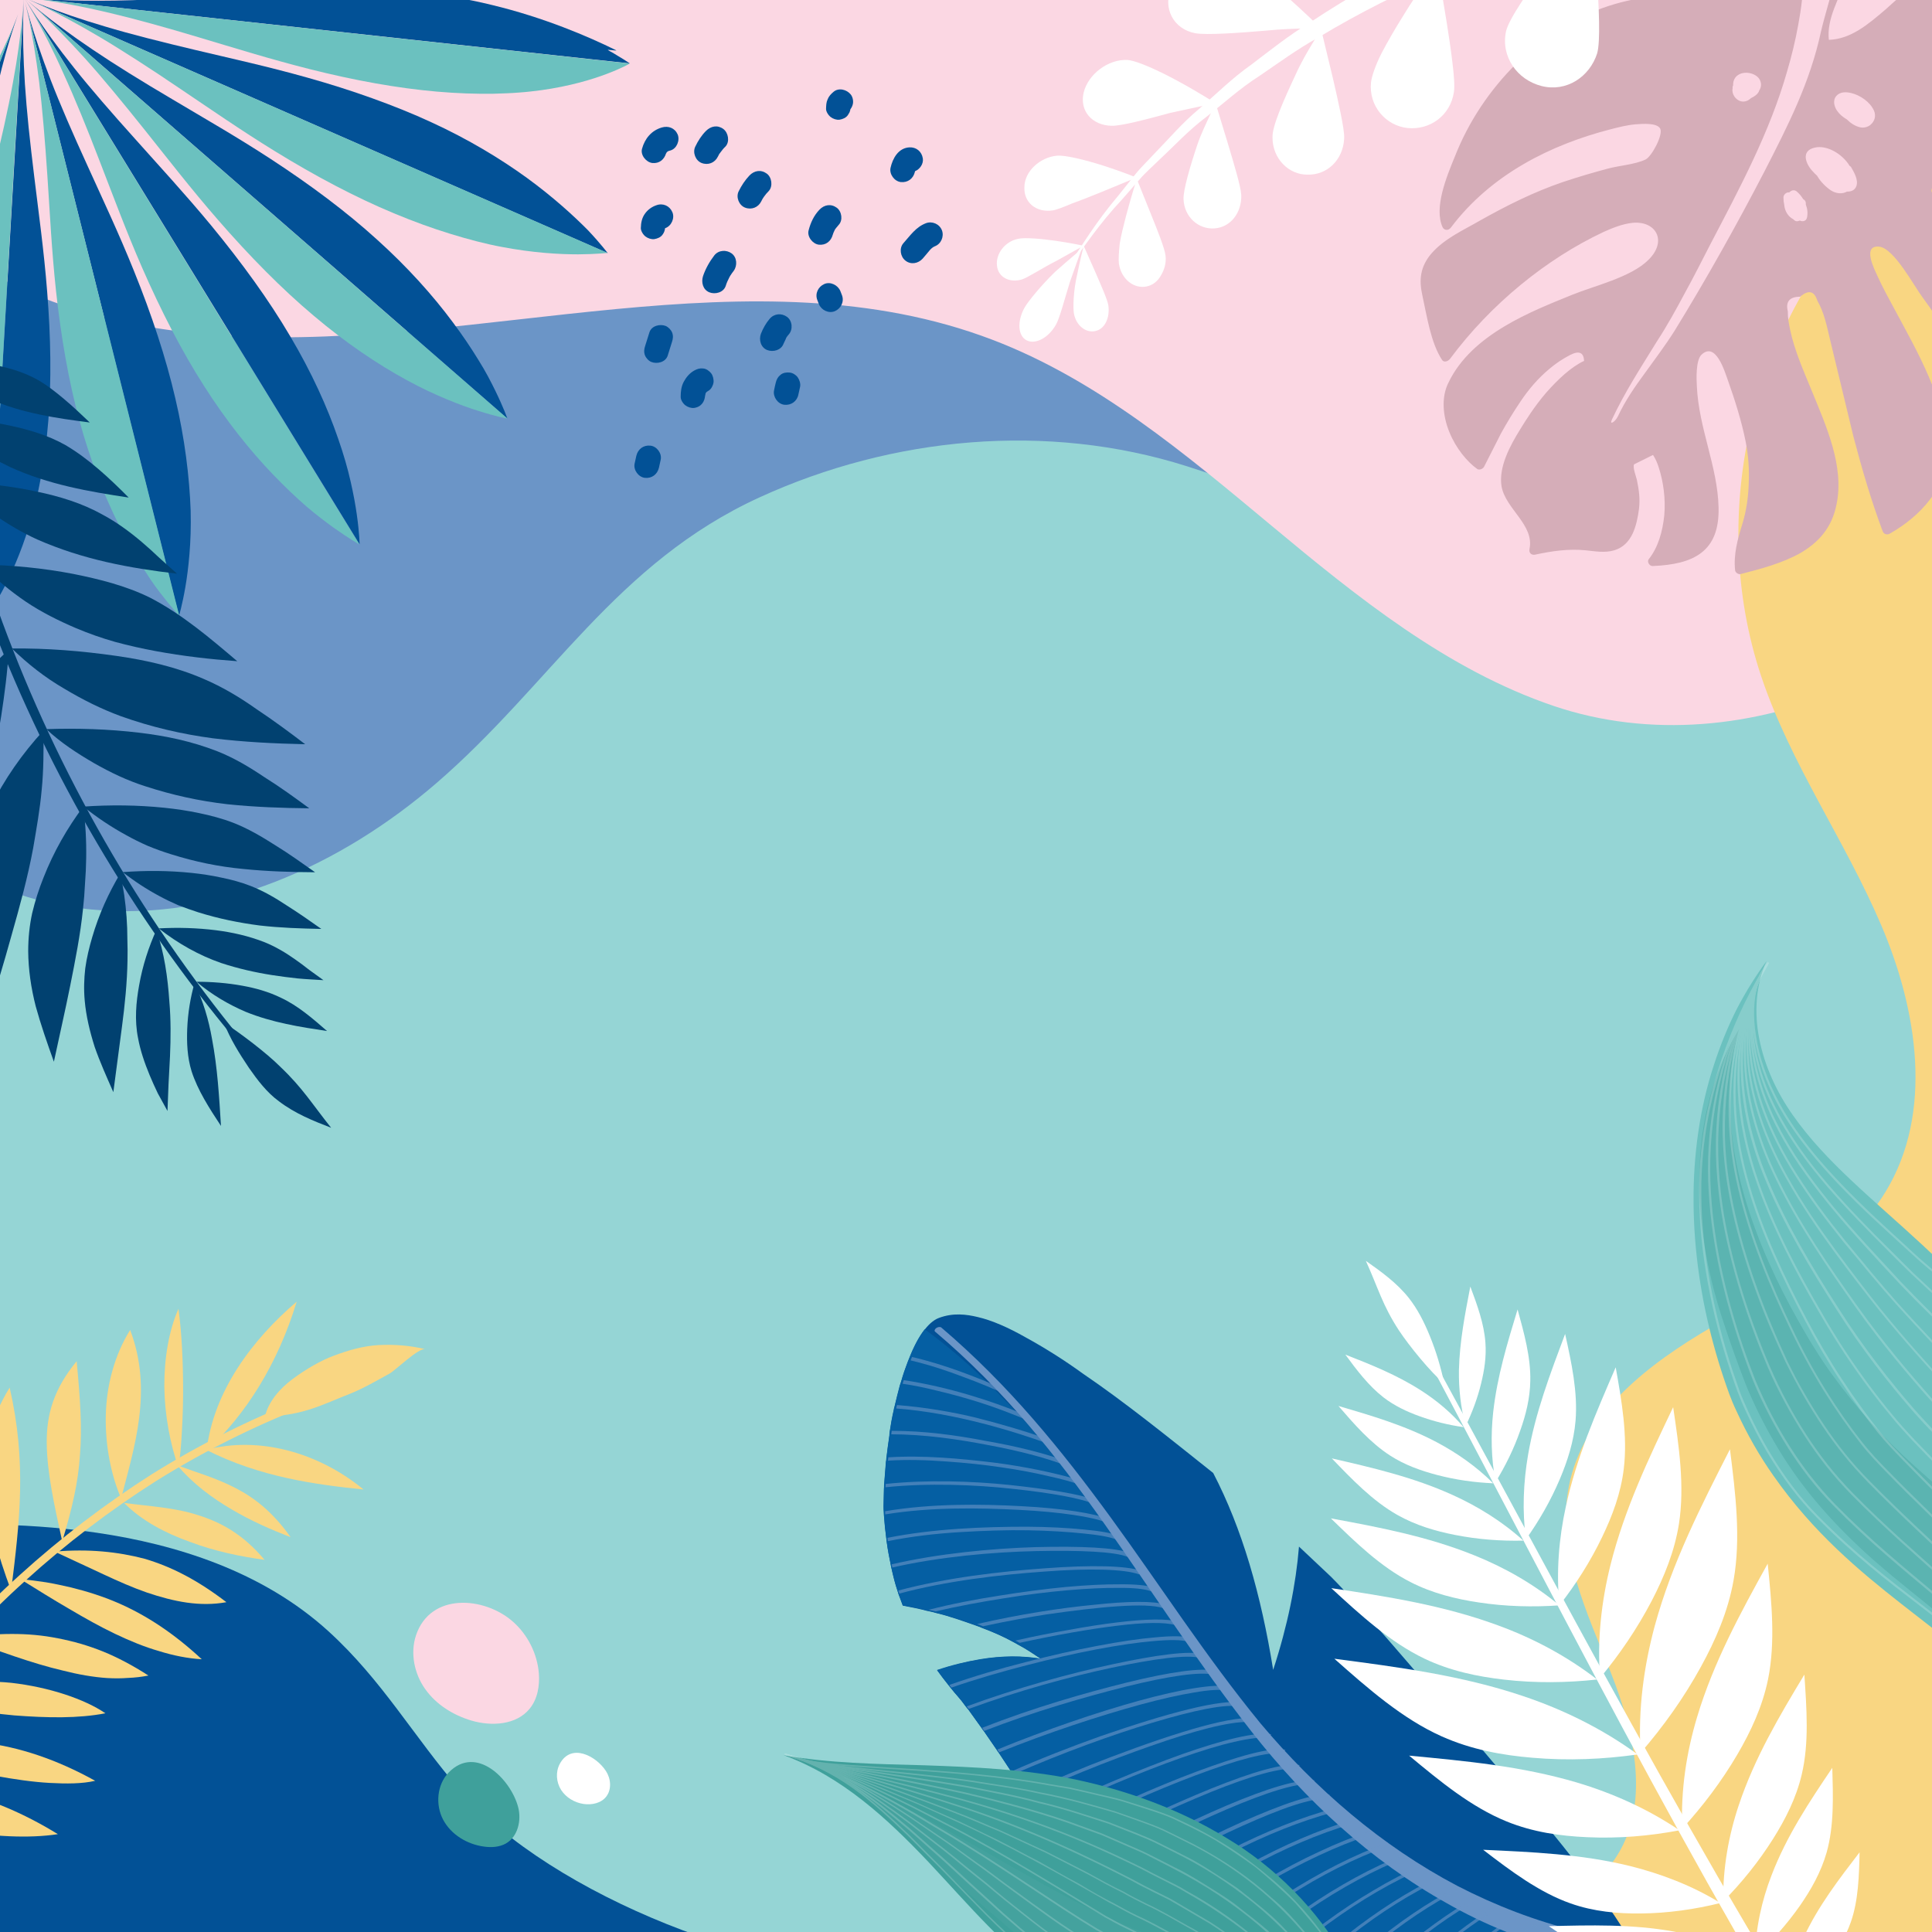 <?xml version="1.0" encoding="utf-8"?>
<!-- Generator: Adobe Illustrator 24.1.2, SVG Export Plug-In . SVG Version: 6.00 Build 0)  -->
<svg version="1.1" id="Layer_1" xmlns="http://www.w3.org/2000/svg" xmlns:xlink="http://www.w3.org/1999/xlink" x="0px" y="0px"
	 viewBox="0 0 145.92 145.92" style="enable-background:new 0 0 145.92 145.92;" xml:space="preserve">
<rect x="0" y="0" width="145.92" height="145.92" fill="#808080" stroke="none"/>
<style type="text/css">
	.st0{clip-path:url(#SVGID_2_);fill:#6B95C7;}
	.st1{clip-path:url(#SVGID_2_);fill:#FBD7E3;}
	.st2{clip-path:url(#SVGID_2_);fill:#F9D682;}
	.st3{clip-path:url(#SVGID_2_);fill:#025196;}
	.st4{clip-path:url(#SVGID_2_);}
	.st5{fill:#025196;}
	.st6{fill:#6BC1BF;}
	.st7{opacity:0.48;fill:#49A5A0;}
	.st8{opacity:0.19;}
	.st9{fill:#FFFFFF;}
	.st10{fill:#055FA3;}
	.st11{fill:#6B95C7;}
	.st12{opacity:0.61;}
	.st13{fill:#3FA09B;}
	.st14{fill:none;}
	.st15{fill:#D5ADB8;}
	.st16{fill:#014170;}
	.st17{fill:#F9D682;}
	.st18{fill:#FBD7E3;}
</style>
<g>
	<g>
		<defs>
			<rect id="SVGID_1_" width="145.92" height="145.92"/>
		</defs>
		<use xlink:href="#SVGID_1_"  style="overflow:visible;fill:#95D5D5;"/>
		<clipPath id="SVGID_2_">
			<use xlink:href="#SVGID_1_"  style="overflow:visible;"/>
		</clipPath>
		<path class="st0" d="M6.99,68.7c9.44,0.9,18.8-3.36,25.98-9.56c8.64-7.46,13.54-16.62,24.43-21.59c10-4.57,21.69-5.68,32.23-2.34
			c6.05,1.92,12.83,5.08,18.33,1.92c2.94-1.69,4.7-4.86,5.93-8.02c3.1-7.97,3.53-16.88,1.51-25.17
			c-1.95-8.02-5.51-17.71-14.73-18.24c-25.4-1.48-50.83,1.51-76.09,4.49C16.39-8.85,7.87-7.77,0.98-3.25
			C-7.38,2.23-12.04,12.1-13.51,21.99C-16.06,39.28-15.57,66.56,6.99,68.7z"/>
		<path class="st1" d="M17.33,25.37c19.06,1.09,39.58-6.59,57.62,0.29c7.93,3.02,14.56,8.61,21.08,14.04
			c6.52,5.43,13.29,10.9,21.32,13.62c14.45,4.9,32.17-3.15,38.47-16.92c3.35-7.33,4.02-15.66,3.32-23.69
			c-0.48-5.47-1.79-11.3-5.91-14.93c-3.3-2.92-7.84-3.91-12.18-4.67c-39.18-6.91-79.35-3.88-119.02-0.82
			C16.81-7.32,11.52-6.9,6.6-5.13C-1.66-2.17-11.39,9.3-3.93,17.84c2.07,2.37,4.96,3.86,7.91,4.94
			C8.31,24.35,12.78,25.11,17.33,25.37z"/>
		<path class="st2" d="M141.54,15.1c-9.2,9.15-12.64,23.67-8.52,35.98c2.21,6.61,6.34,12.4,9.07,18.81
			c2.74,6.41,3.95,14.16,0.33,20.11c-2.9,4.78-8.24,7.38-13.07,10.19c-4.84,2.81-9.8,6.59-10.86,12.08
			c-0.93,4.81,1.4,9.57,3.2,14.13c1.8,4.56,3.02,10.07,0.22,14.09c-2.72,3.91-8.01,4.75-12.65,5.84c-4.66,1.09-9.26,2.8-13.01,5.77
			c-3.75,2.97-6.58,7.32-6.94,12.09c-0.4,5.36,2.33,10.54,5.93,14.52c11.57,12.78,32.06,14.92,47.7,7.68
			c15.65-7.24,26.67-22.24,32.58-38.44c5.91-16.2,7.28-33.66,8.02-50.89c0.82-18.88,0.93-37.87-1.36-56.66
			c-1.1-9.03-2.84-17.95-5.05-26.78c-1.67-6.7-3.95-8.76-11.21-8.65C156.93,5.14,147.93,8.74,141.54,15.1z"/>
		<path class="st3" d="M24.79,123.19c4.07,3.7,6.44,7.95,9.94,12c6.92,8,23.46,14.42,34.06,13.86c-0.79,0.04-8.84,0.96-9.52,1.52
			c-1.36,1.11-2.75,2.17-4.18,3.18c-2.98,2.11-6.11,4.01-9.35,5.68c-6.36,3.28-13.16,5.7-20.17,7.17
			c-6.31,1.32-12.85,2.81-18.58-0.45c-6.16-3.5-11.58-7.15-14.93-13.65c-4.8-9.33-3.85-20.2-5.36-30.29
			c-0.99-6.59-0.48-6.91,6.4-7.02C-1.26,115.12,14.81,114.13,24.79,123.19z"/>
		<g class="st4">
			<g>
				<path class="st5" d="M3.16-0.42c0,0,0.66-0.14,1.8-0.43C6.1-1.14,7.71-1.61,9.58-2.26c1.85-0.64,3.94-1.48,6.16-2.4
					c2.23-0.92,4.58-1.93,7.08-2.81s4.97-1.52,7.37-1.9c2.39-0.38,4.72-0.48,6.8-0.4c4.11,0.16,7.1,1.13,7.1,1.13L3.16-0.42z"/>
				<path class="st6" d="M44.1-8.63c0,0-0.4,0.47-1.21,1.16c-0.84,0.7-2.12,1.61-3.86,2.49c-1.74,0.88-3.9,1.7-6.46,2.31
					C30-2.07,27.09-1.68,24.02-1.5c-3.07,0.18-6,0.18-8.58,0.22c-2.58,0.03-4.88,0.1-6.71,0.22C6.88-0.94,5.5-0.78,4.58-0.65
					C3.64-0.51,3.16-0.42,3.16-0.42L44.1-8.63z"/>
			</g>
			<g>
				<path class="st5" d="M1.79-0.19c0,0,0.14,0.01,0.41,0.04C2.33-0.13,2.5-0.12,2.69-0.1c0.1,0.01,0.2,0.02,0.32,0.03
					c0.06,0,0.11,0.01,0.18,0.01l0.09,0.01c0,0,0.03,0,0.01,0L3.1-0.07L2.72-0.1c1.82,0.14,4.9,0.24,8.63,0.06
					c0.92-0.05,1.89-0.11,2.91-0.17c0.98-0.07,2-0.15,3.05-0.22c2.11-0.16,4.38-0.33,6.74-0.4c4.76-0.15,9.19,0.24,13.12,1.21
					c3.91,0.94,7.29,2.39,9.33,3.4l0.04,0.03l0.02,0.01l0,0l-0.67-0.06l0,0l0,0l0.01,0l0.01,0.01L46,3.83
					c0.07,0.04,0.13,0.08,0.2,0.11c0.13,0.08,0.24,0.15,0.35,0.21c0.22,0.14,0.41,0.25,0.56,0.34c0.3,0.2,0.46,0.3,0.46,0.3
					L1.79-0.19z"/>
				<path class="st6" d="M47.57,4.8c0,0-0.6,0.35-1.74,0.78c-1.13,0.43-2.8,0.93-4.94,1.23c-0.53,0.07-1.1,0.14-1.69,0.18
					c-0.59,0.05-1.27,0.07-1.94,0.09C35.93,7.1,34.5,7.05,33,6.92c-2.99-0.26-6.25-0.85-9.61-1.7c-2.98-0.75-5.79-1.63-8.34-2.39
					c-2.56-0.77-4.84-1.4-6.83-1.87C6.24,0.49,4.63,0.2,3.52,0.04C2.4-0.13,1.79-0.19,1.79-0.19L47.57,4.8z"/>
			</g>
			<g>
				<path class="st5" d="M1.79-0.19c0,0,0.57,0.26,1.64,0.67c1.04,0.41,2.56,0.95,4.5,1.52c1.93,0.58,4.28,1.17,6.89,1.79
					c2.61,0.62,5.45,1.24,8.42,2.08c1.68,0.47,3.31,0.99,4.87,1.55c1.56,0.56,3.08,1.17,4.46,1.81c2.79,1.28,5.22,2.75,7.22,4.2
					c1.99,1.45,3.55,2.88,4.61,3.95c0.99,1.05,1.5,1.74,1.5,1.74L1.79-0.19z"/>
				<path class="st6" d="M45.89,19.1c0,0-0.82,0.1-2.23,0.11c-1.41,0-3.4-0.11-5.76-0.56c-1.15-0.21-2.53-0.57-3.89-0.99
					c-1.37-0.42-2.8-0.94-4.26-1.55c-2.91-1.21-5.93-2.81-8.97-4.68c-2.62-1.61-5.03-3.29-7.25-4.78c-1.11-0.75-2.16-1.45-3.16-2.09
					c-1-0.64-1.92-1.22-2.8-1.74c-1.75-1.04-3.2-1.8-4.22-2.29C2.36,0.05,1.79-0.19,1.79-0.19L45.89,19.1z"/>
			</g>
			<g>
				<path class="st5" d="M1.79-0.2c0,0,0.47,0.42,1.35,1.13c0.9,0.72,2.18,1.69,3.85,2.81c1.67,1.13,3.72,2.4,6.03,3.76
					c2.31,1.38,4.86,2.83,7.43,4.51c2.99,1.95,5.71,3.98,8.02,6.08c2.32,2.09,4.24,4.24,5.73,6.25c0.75,1,1.39,1.96,1.93,2.84
					c0.56,0.89,0.95,1.66,1.27,2.31c0.64,1.31,0.92,2.12,0.92,2.12L1.79-0.2z"/>
				<path class="st6" d="M38.33,31.62c0,0-0.82-0.15-2.18-0.58c-0.68-0.21-1.49-0.5-2.4-0.88c-0.91-0.38-1.9-0.83-3.01-1.44
					c-2.19-1.19-4.61-2.81-7.03-4.86c-2.43-2.04-4.87-4.52-7.26-7.27c-2.02-2.32-3.82-4.65-5.49-6.74c-1.67-2.09-3.2-3.95-4.54-5.44
					C5.08,2.93,3.9,1.75,3.09,0.98C2.26,0.2,1.79-0.2,1.79-0.2L38.33,31.62z"/>
			</g>
			<g>
				<path class="st5" d="M1.8-0.21c0,0,0.32,0.53,0.95,1.48c0.63,0.94,1.6,2.3,2.84,3.85c1.25,1.57,2.83,3.39,4.62,5.38
					c1.78,2,3.78,4.16,5.74,6.53c2.32,2.82,4.36,5.63,5.97,8.37c1.62,2.73,2.81,5.37,3.62,7.73c0.41,1.17,0.73,2.29,0.94,3.23
					c0.22,0.96,0.37,1.8,0.47,2.51c0.2,1.41,0.21,2.24,0.21,2.24L1.8-0.21z"/>
				<path class="st6" d="M27.14,41.12c0,0-0.75-0.42-1.95-1.27c-0.59-0.43-1.3-0.96-2.06-1.61c-0.78-0.68-1.62-1.48-2.49-2.38
					c-1.74-1.81-3.55-4.07-5.23-6.71c-1.69-2.64-3.24-5.66-4.67-8.92c-1.23-2.82-2.25-5.58-3.22-8.08c-0.96-2.5-1.87-4.73-2.71-6.56
					C4,3.76,3.24,2.31,2.68,1.31C2.13,0.32,1.8-0.21,1.8-0.21L27.14,41.12z"/>
			</g>
			<g>
				<path class="st5" d="M1.8-0.21c0,0,0.14,0.6,0.46,1.69c0.32,1.08,0.83,2.65,1.56,4.54c0.72,1.87,1.68,4.07,2.79,6.5
					c1.1,2.43,2.36,5.09,3.51,7.95c1.34,3.31,2.41,6.55,3.12,9.61c0.72,3.06,1.07,5.96,1.16,8.49c0.03,1.22-0.01,2.3-0.09,3.27
					c-0.08,0.97-0.19,1.81-0.31,2.5c-0.24,1.39-0.48,2.17-0.48,2.17L1.8-0.21z"/>
				<path class="st6" d="M13.54,46.51c0,0-0.59-0.62-1.47-1.77c-0.44-0.56-0.94-1.31-1.48-2.19c-0.54-0.88-1.1-1.88-1.65-2.98
					c-1.1-2.22-2.15-4.87-2.95-7.84c-0.81-2.96-1.38-6.28-1.76-9.76C3.9,18.9,3.76,15.98,3.58,13.3C3.4,10.62,3.2,8.21,2.96,6.21
					C2.71,4.2,2.43,2.64,2.2,1.51C1.96,0.4,1.8-0.21,1.8-0.21L13.54,46.51z"/>
			</g>
			<g>
				<path class="st5" d="M1.81-0.21c0,0-0.04,0.62-0.06,1.74c-0.02,1.13,0,2.77,0.13,4.8c0.07,1.02,0.16,2.1,0.28,3.28
					c0.12,1.18,0.27,2.43,0.43,3.76c0.32,2.65,0.73,5.56,0.97,8.63c0.28,3.47,0.33,6.78,0.09,9.77c-0.12,1.5-0.31,2.92-0.55,4.24
					c-0.24,1.31-0.55,2.58-0.88,3.64c-0.65,2.15-1.43,3.84-2.05,4.99c-0.62,1.15-1.07,1.76-1.07,1.76L1.81-0.21z"/>
				<path class="st6" d="M-0.9,46.41c0,0-0.37-0.75-0.85-2.07c-0.24-0.64-0.49-1.51-0.73-2.47c-0.24-0.96-0.47-2.04-0.66-3.21
					c-0.38-2.34-0.59-5.02-0.5-7.89l0-0.13c0-0.06-0.01-0.02,0.03-0.3l0.02-0.14l0-0.03l0-0.07l0.01-0.13l0.03-0.53
					c0.02-0.36,0.05-0.72,0.07-1.08c0.06-0.72,0.13-1.46,0.22-2.19c0.18-1.48,0.43-2.99,0.73-4.52c0.6-3.03,1.34-5.86,1.97-8.43
					c0.64-2.61,1.17-4.96,1.53-6.95c0.37-1.99,0.57-3.58,0.68-4.71c0.11-1.13,0.14-1.76,0.14-1.76L-0.9,46.41z"/>
			</g>
			<g>
				<path class="st5" d="M1.38,1.04c0,0-0.18,0.47-0.46,1.36c-0.28,0.88-0.68,2.24-1.1,4.04c-0.43,1.8-0.88,4.05-1.34,6.6
					c-0.47,2.55-0.96,5.45-1.65,8.46c-0.69,3.01-1.55,5.82-2.58,8.25c-1.02,2.45-2.2,4.45-3.35,6.02c-1.15,1.57-2.28,2.7-3.1,3.41
					c-0.41,0.36-0.75,0.61-0.99,0.77c-0.24,0.16-0.36,0.24-0.36,0.24L1.38,1.04z"/>
				<path class="st6" d="M-13.55,40.2c0,0-0.45-3.14,0.06-7.21c0.26-2.06,0.76-4.36,1.53-6.66c0.77-2.31,1.82-4.65,3.11-6.98
					c1.29-2.34,2.67-4.49,3.95-6.54c1.28-2.05,2.45-3.97,3.4-5.7c1.93-3.49,2.88-6.04,2.88-6.04L-13.55,40.2z"/>
			</g>
		</g>
		<g class="st4">
			<path class="st6" d="M133.94,111.45c3.02,4.32,6.51,7.21,9.68,9.7c0.77,0.6,1.54,1.2,2.31,1.8c0.37,0.29,0.76,0.59,1.09,0.87
				l0.54,0.44l0.57,0.59c1.54,1.59,3.06,3.33,4.52,5.11c3.03,3.7,5.91,8.05,8,12.79c3.68-4.87,5.62-12.59,4.29-20.94
				c-0.11-0.73-0.26-1.46-0.43-2.2c-0.08-0.37-0.18-0.74-0.28-1.11c-0.09-0.36-0.19-0.73-0.35-1.19c-0.29-0.88-0.61-1.76-0.97-2.55
				c-0.35-0.83-0.73-1.59-1.13-2.34c-1.59-3-3.45-5.47-5.35-7.67c-1.91-2.19-3.87-4.1-5.77-5.84l-2.78-2.48l-1.31-1.15l-0.64-0.56
				l-0.7-0.66c-3.71-3.44-7.33-6.28-9.81-9.82c-1.22-1.73-2.14-3.71-2.54-5.75c-0.41-2.03-0.26-4.13,0.54-5.9
				c-0.78,1.07-1.53,2.25-2.22,3.57c-0.67,1.32-1.27,2.77-1.77,4.33c-1.02,3.1-1.55,6.68-1.52,10.32c0.02,3.65,0.58,7.34,1.52,10.77
				c0.23,0.85,0.49,1.7,0.76,2.51c0.29,0.84,0.52,1.56,0.96,2.48C131.96,108.34,132.89,109.96,133.94,111.45z"/>
			<path class="st7" d="M130.07,99.55c0.6,1.85,1.19,3.48,1.77,4.98c0.29,0.74,0.7,1.6,1.06,2.34c0.38,0.75,0.77,1.48,1.18,2.17
				c1.63,2.78,3.56,5.13,6.05,7.52c1.84,1.77,3.82,3.31,5.69,4.83c0.94,0.76,1.85,1.51,2.72,2.29c0.91,0.91,1.86,1.99,2.77,3.07
				c3.68,4.36,7.13,9.35,9.4,14.3c0.71-2.61,0.1-5.7-1.01-8.77c-1.11-3.08-2.72-6.12-3.96-8.79c-0.68-1.49-1.42-2.83-2.27-3.98
				c-0.82-1.17-1.74-2.16-2.66-3.12c-1.88-1.9-3.91-3.59-6.27-5.72c-2.21-1.99-4.29-4.26-6.17-6.86c-0.47-0.65-0.92-1.32-1.35-2.02
				c-0.44-0.69-0.82-1.37-1.22-2.07c-0.79-1.4-1.53-2.85-2.19-4.34c-1.33-2.98-2.34-6.13-2.74-9.19c-0.4-3.05-0.21-5.99,0.47-8.45
				c-1.66,2.66-2.81,6.27-2.96,10.17C128.17,91.79,128.87,95.87,130.07,99.55z"/>
			<g class="st8">
				<g>
					<path class="st9" d="M133.62,72.73c-1.25,1.98-2.25,4.06-3.12,6.4c-0.85,2.34-1.57,4.92-1.86,7.9
						c-0.1,1.04-0.16,2.14-0.14,3.26c0.03,4.36,0.99,9.1,2.35,13.21c0.18,0.51,0.35,1.01,0.52,1.51c0.17,0.49,0.44,1.06,0.67,1.59
						c0.48,1.05,1.01,2.06,1.56,2.99c1.11,1.87,2.33,3.5,3.69,4.88c2.8,2.84,5.41,4.84,7.76,6.65c1.16,0.9,2.31,1.75,3.32,2.62
						c1.09,1.02,2.19,2.23,3.24,3.43c3.79,4.4,7.08,9.24,9.02,15.59l-0.15,0.07c-1.93-6.31-5.2-11.13-8.97-15.52
						c-1.05-1.2-2.15-2.41-3.24-3.45c-1.01-0.86-2.15-1.71-3.31-2.61c-2.35-1.8-4.96-3.8-7.77-6.66c-1.37-1.39-2.61-3.04-3.73-4.92
						c-0.56-0.94-1.08-1.95-1.57-3.01c-0.53-1.12-0.86-2.08-1.2-3.12c-1.37-4.13-2.34-8.91-2.36-13.31
						c-0.01-1.14,0.04-2.23,0.15-3.28c0.3-2.98,1.02-5.55,1.88-7.89c0.87-2.34,1.88-4.42,3.14-6.41L133.62,72.73z"/>
				</g>
				<g>
					<path class="st9" d="M133.56,72.82c-1.16,1.88-2.09,3.9-2.86,6.18c-0.76,2.28-1.33,4.8-1.49,7.69
						c-0.06,1.11-0.06,2.27,0.02,3.47c0.24,3.89,1.18,7.89,2.39,11.46c0.3,0.89,0.62,1.76,0.95,2.6c0.36,0.86,0.8,1.81,1.23,2.63
						c0.88,1.69,1.86,3.22,2.9,4.57c0.61,0.78,1.24,1.51,1.9,2.19c2.67,2.72,5.19,4.75,7.44,6.65c1.13,0.95,2.21,1.85,3.18,2.79
						c0.49,0.43,1.01,1.07,1.51,1.63c0.5,0.58,0.99,1.18,1.48,1.78c3.7,4.67,6.84,9.78,8.47,16.24l-0.15,0.05
						c-1.62-6.42-4.75-11.5-8.42-16.16c-0.49-0.6-0.98-1.2-1.48-1.78l-0.76-0.86l-0.38-0.42l-0.37-0.35
						c-0.96-0.93-2.04-1.84-3.17-2.78c-2.25-1.89-4.76-3.92-7.45-6.66c-0.67-0.68-1.31-1.41-1.93-2.21
						c-1.05-1.36-2.03-2.89-2.92-4.6c-0.43-0.82-0.89-1.79-1.24-2.65c-0.33-0.84-0.65-1.72-0.95-2.62
						c-1.21-3.59-2.16-7.62-2.4-11.54c-0.08-1.2-0.08-2.37-0.01-3.48c0.17-2.89,0.74-5.42,1.51-7.7c0.77-2.28,1.71-4.3,2.88-6.19
						L133.56,72.82z"/>
				</g>
				<g>
					<path class="st9" d="M133.51,72.92c-1.07,1.78-1.93,3.72-2.6,5.93c-0.65,2.21-1.1,4.67-1.14,7.45
						c-0.01,1.19,0.05,2.45,0.2,3.74c0.33,3.01,1.26,6.81,2.62,10.44c0.33,0.91,0.69,1.81,1.06,2.68c0.37,0.86,0.85,1.86,1.31,2.71
						c0.94,1.76,1.98,3.35,3.06,4.72c0.59,0.75,1.24,1.48,1.9,2.16c2.52,2.57,4.91,4.61,7.06,6.55c1.1,0.97,2.08,1.92,3.03,2.9
						l0.69,0.74c0.23,0.26,0.46,0.57,0.69,0.85c0.46,0.58,0.91,1.16,1.35,1.76c3.66,5,6.68,10.44,7.99,17.07l-0.16,0.04
						c-1.29-6.59-4.3-12-7.94-16.98c-0.44-0.6-0.89-1.19-1.35-1.77l-0.69-0.85l-0.69-0.74c-0.94-0.98-1.93-1.92-3.02-2.89
						c-2.14-1.94-4.53-3.98-7.06-6.56c-0.68-0.69-1.33-1.43-1.93-2.19c-1.09-1.38-2.13-2.99-3.08-4.76
						c-0.46-0.85-0.96-1.86-1.32-2.72c-0.37-0.88-0.73-1.78-1.06-2.69c-1.36-3.65-2.3-7.48-2.63-10.51c-0.15-1.3-0.22-2.55-0.2-3.76
						c0.04-2.79,0.5-5.25,1.16-7.46c0.67-2.21,1.53-4.16,2.62-5.95L133.51,72.92z"/>
				</g>
				<g>
					<path class="st9" d="M133.45,73.01c-1.92,3.31-3.25,7.45-3.17,12.77c0.03,1.31,0.17,2.69,0.42,4.11
						c0.53,3.14,1.68,6.85,3.15,10.32c0.36,0.87,0.74,1.72,1.13,2.56c0.43,0.88,0.88,1.75,1.36,2.56c0.94,1.63,1.95,3.13,2.98,4.41
						c0.57,0.72,1.22,1.44,1.91,2.14c2.35,2.39,4.56,4.39,6.6,6.34c0.99,0.98,1.99,1.94,2.86,2.94c0.46,0.5,0.85,1,1.28,1.53
						c0.41,0.56,0.83,1.13,1.23,1.71c3.69,5.41,6.62,11.28,7.57,18.15l-0.16,0.02c-0.94-6.83-3.86-12.66-7.53-18.05
						c-0.4-0.58-0.81-1.15-1.23-1.71c-0.43-0.54-0.82-1.03-1.27-1.53c-0.87-0.99-1.85-1.95-2.85-2.93c-2.04-1.95-4.25-3.95-6.6-6.35
						c-0.69-0.71-1.35-1.44-1.93-2.17c-1.04-1.29-2.05-2.8-3-4.44c-0.48-0.82-0.93-1.7-1.37-2.58c-0.39-0.84-0.77-1.7-1.14-2.57
						c-1.48-3.49-2.63-7.22-3.16-10.38c-0.25-1.43-0.38-2.81-0.42-4.13c-0.06-2.66,0.29-5.04,0.85-7.16
						c0.56-2.13,1.36-3.98,2.35-5.66L133.45,73.01z"/>
				</g>
				<g>
					<path class="st9" d="M133.39,73.11c-1.76,3.03-2.9,7.2-2.64,11.98c0.08,1.48,0.31,3.05,0.68,4.65
						c0.84,3.67,2.35,7.3,3.91,10.55c0.75,1.6,1.64,3.24,2.55,4.69c0.9,1.45,1.83,2.77,2.75,3.94c0.6,0.76,1.28,1.48,1.91,2.12
						c2.13,2.18,4.16,4.09,6.04,5.99c1.9,1.9,3.56,3.76,4.98,5.96c3.82,5.92,6.69,12.34,7.25,19.53l-0.16,0
						c-0.56-7.14-3.41-13.52-7.21-19.42c-2.79-4.33-6.76-7.55-11-11.94c-0.63-0.65-1.32-1.36-1.93-2.15
						c-0.92-1.17-1.85-2.49-2.76-3.95c-0.91-1.46-1.8-3.11-2.56-4.71c-1.57-3.26-3.08-6.91-3.93-10.61
						c-0.38-1.61-0.6-3.18-0.68-4.67c-0.26-4.8,0.89-8.99,2.67-12.04L133.39,73.11z"/>
				</g>
				<g>
					<path class="st9" d="M133.33,73.2c-1.54,2.71-2.5,6.53-2.19,10.88c0.12,1.75,0.46,3.61,1.02,5.51c0.97,3.37,2.6,6.86,4.3,10.05
						c0.83,1.58,1.76,3.17,2.7,4.59c0.94,1.43,1.88,2.71,2.79,3.86c0.59,0.74,1.25,1.42,1.92,2.11c3.73,3.85,7.29,7.03,9.93,10.99
						c2.1,3.25,3.79,6.71,5.03,10.25c1.23,3.55,1.98,7.22,2.03,11.02l-0.16-0.02c-0.04-3.78-0.79-7.42-2.02-10.95
						c-1.24-3.52-2.92-6.97-5-10.19c-2.63-3.94-6.18-7.13-9.92-10.98c-0.68-0.7-1.34-1.39-1.94-2.13c-0.92-1.15-1.86-2.44-2.8-3.87
						c-0.94-1.42-1.88-3.02-2.71-4.61c-1.7-3.2-3.34-6.7-4.31-10.09c-0.56-1.91-0.9-3.77-1.02-5.54c-0.31-4.36,0.66-8.21,2.22-10.94
						L133.33,73.2z"/>
				</g>
				<g>
					<path class="st9" d="M133.27,73.3c-1.23,2.27-2.05,5.46-1.85,9.1c0.11,2.23,0.6,4.58,1.46,7.02c1.15,3.29,2.93,6.69,4.75,9.79
						c1.79,3.14,3.83,5.92,5.62,8.03c0.54,0.63,1.15,1.3,1.93,2.1c3.13,3.24,6.15,6.15,8.59,9.56c1.34,1.88,2.36,3.86,3.27,5.78
						c0.91,1.94,1.66,3.88,2.27,5.83c1.2,3.9,1.8,7.82,1.58,11.88l-0.16-0.04c0.22-4.03-0.37-7.92-1.57-11.8
						c-0.6-1.94-1.35-3.87-2.26-5.8c-0.91-1.91-1.92-3.88-3.25-5.74c-2.43-3.4-5.45-6.31-8.58-9.56c-0.78-0.8-1.4-1.48-1.94-2.11
						c-0.12-0.15-0.25-0.3-0.37-0.45c-1.77-2.12-3.73-4.89-5.46-7.93c-1.76-3.02-3.46-6.32-4.58-9.51
						c-0.87-2.45-1.36-4.82-1.47-7.07c-0.2-3.66,0.63-6.88,1.88-9.17L133.27,73.3z"/>
				</g>
				<g>
					<path class="st9" d="M133.21,73.4c-0.75,1.46-1.34,3.34-1.51,5.51c-0.26,3.03,0.33,6.68,1.89,10.34
						c1.33,3.19,3.28,6.48,5.23,9.5c1.91,3.02,4,5.65,5.73,7.65c0.67,0.76,1.36,1.48,1.94,2.09c2.42,2.52,4.8,4.93,6.87,7.59
						c0.8,1.02,1.54,2.1,2.22,3.2c0.32,0.56,0.65,1.15,0.94,1.71c0.28,0.55,0.55,1.1,0.8,1.66c1.02,2.21,1.83,4.41,2.45,6.61
						c1.24,4.39,1.7,8.73,1.15,13.09l-0.16-0.06c0.54-4.33,0.08-8.64-1.15-13c-0.61-2.18-1.43-4.37-2.44-6.57
						c-0.25-0.55-0.52-1.1-0.8-1.65c-0.29-0.56-0.62-1.13-0.93-1.69c-0.68-1.1-1.41-2.16-2.21-3.18c-2.07-2.66-4.44-5.07-6.86-7.58
						c-0.59-0.61-1.28-1.33-1.95-2.1c-1.74-2-3.83-4.64-5.75-7.67c-1.95-3.03-3.91-6.32-5.25-9.53c-1.57-3.68-2.16-7.36-1.9-10.42
						c0.17-2.19,0.77-4.09,1.53-5.57L133.21,73.4z"/>
				</g>
				<g>
					<path class="st9" d="M160.13,127.15c1.44,5.2,1.82,10.24,0.84,15.14l-0.15-0.08c0.94-4.69,0.62-9.52-0.7-14.49
						c-0.66-2.49-1.57-4.99-2.8-7.56c-1.32-2.72-3.07-5.12-4.98-7.36c-1.46-1.72-3.04-3.38-4.63-5.03c-0.6-0.62-1.3-1.35-1.96-2.08
						c-1.59-1.79-3.61-4.16-5.61-6.97c-2.04-2.89-4.28-6.1-5.97-9.57c-1.63-3.3-2.41-6.52-2.46-9.29c-0.08-2.77,0.57-4.97,1.31-6.43
						l0.14,0.07c-0.73,1.44-1.37,3.61-1.29,6.36c0.05,2.75,0.82,5.94,2.44,9.22c1.68,3.46,3.91,6.66,5.96,9.55
						c2,2.8,4.01,5.16,5.6,6.95c0.65,0.73,1.35,1.45,1.95,2.07c1.59,1.65,3.17,3.31,4.63,5.04c1.86,2.17,3.55,4.49,4.87,7.11
						C158.57,122.33,159.43,124.72,160.13,127.15z"/>
				</g>
				<g>
					<path class="st9" d="M160.03,123.28c2.17,6.67,2.59,13.12,0.98,18.96l-0.15-0.1c1.42-5.13,1.23-10.73-0.3-16.55
						c-0.39-1.45-0.87-2.92-1.44-4.39l-0.45-1.11c-0.16-0.38-0.36-0.79-0.55-1.19c-0.36-0.81-0.81-1.53-1.23-2.29
						c-1.78-2.92-3.91-5.45-6.1-7.82c-0.58-0.62-1.16-1.24-1.75-1.86c-0.65-0.68-1.33-1.38-1.97-2.07c-1.29-1.43-3.1-3.38-5.16-5.92
						c-1.01-1.26-2.21-2.82-3.41-4.45c-1.21-1.65-2.46-3.46-3.6-5.5c-1.76-3.13-2.75-6.21-2.95-8.95c-0.23-2.74,0.28-5,1.02-6.5
						l0.14,0.07c-0.73,1.48-1.24,3.71-1.01,6.42c0.2,2.72,1.18,5.76,2.93,8.88c1.13,2.03,2.39,3.84,3.59,5.48
						c0.6,0.82,1.2,1.61,1.77,2.36c0.57,0.75,1.13,1.47,1.63,2.09c2.06,2.54,3.86,4.49,5.15,5.91c0.64,0.69,1.31,1.39,1.96,2.07
						c0.59,0.62,1.17,1.24,1.75,1.86c1.91,2.08,3.79,4.25,5.42,6.73c0.81,1.24,1.58,2.54,2.21,3.97
						C159.14,120.75,159.6,121.98,160.03,123.28z"/>
				</g>
				<g>
					<path class="st9" d="M159.97,119.52c1.6,4.17,2.41,8.18,2.59,11.97c0.17,3.79-0.31,7.37-1.51,10.69l-0.14-0.11
						c1.87-5.21,2.01-11.07,0.51-17.4c-0.38-1.58-0.87-3.19-1.49-4.83c-0.68-1.76-1.59-3.59-2.6-5.16
						c-2.03-3.21-4.46-5.97-6.96-8.59l-0.34-0.35c-0.54-0.56-1.1-1.14-1.65-1.71c-1.33-1.42-3.21-3.35-5.19-5.55
						c-0.31-0.35-0.62-0.71-0.94-1.07c-0.33-0.39-0.66-0.78-1-1.18c-0.65-0.79-1.32-1.6-2-2.41c-1.31-1.63-2.57-3.3-3.64-5
						c-2.15-3.36-3.2-6.48-3.49-9.15c-0.28-2.66,0.17-4.72,0.79-6.02l0.14,0.07c-0.61,1.28-1.06,3.31-0.77,5.94
						c0.29,2.64,1.32,5.74,3.46,9.07c1.07,1.69,2.32,3.36,3.63,4.98c0.67,0.82,1.34,1.62,1.99,2.41c0.34,0.4,0.67,0.79,1,1.18
						c0.32,0.36,0.63,0.72,0.93,1.07c1.98,2.2,3.86,4.13,5.19,5.55c0.54,0.57,1.1,1.15,1.64,1.71l0.34,0.35
						c1.85,1.94,3.65,3.95,5.3,6.16C157.39,114.34,158.9,116.77,159.97,119.52z"/>
				</g>
				<g>
					<path class="st9" d="M159.63,115.58c0.39,0.79,0.78,1.54,1.1,2.37c0.16,0.4,0.33,0.82,0.46,1.18c0.12,0.35,0.23,0.7,0.35,1.04
						c0.43,1.38,0.78,2.7,1.04,3.99c1.44,7.29,0.65,13.15-1.48,17.95l-0.14-0.13c2.37-5.3,2.77-11.63,1.35-18.27
						c-0.37-1.68-0.81-3.3-1.48-5.08c-0.72-1.95-1.66-3.65-2.65-5.26c-2-3.18-4.28-5.79-6.49-8.11l-0.77-0.8
						c-0.41-0.42-0.82-0.84-1.22-1.26c-0.99-1.02-2.34-2.33-3.86-3.84c-0.77-0.75-1.56-1.55-2.36-2.39
						c-0.83-0.88-1.74-1.88-2.63-2.85c-1.62-1.79-3.18-3.61-4.52-5.49c-1.24-1.73-2.17-3.39-2.81-4.91
						c-0.64-1.54-1.03-2.99-1.21-4.28c-0.36-2.59,0.02-4.51,0.56-5.7L133,73.8c-0.53,1.16-0.9,3.06-0.54,5.61
						c0.18,1.28,0.57,2.71,1.2,4.24c0.64,1.51,1.56,3.15,2.79,4.87c1.33,1.87,2.89,3.69,4.51,5.47c0.91,0.99,1.79,1.94,2.63,2.85
						c0.8,0.84,1.59,1.63,2.35,2.39c1.52,1.51,2.87,2.82,3.86,3.84c0.41,0.42,0.81,0.83,1.22,1.25l0.77,0.8
						C154.98,108.49,157.68,111.86,159.63,115.58z"/>
				</g>
				<g>
					<path class="st9" d="M159.38,112.31c0.47,0.74,0.9,1.58,1.32,2.35c0.4,0.85,0.8,1.63,1.12,2.52c0.16,0.44,0.32,0.87,0.48,1.3
						c0.12,0.38,0.23,0.75,0.34,1.12c0.22,0.74,0.4,1.46,0.56,2.17c0.64,2.84,0.89,5.46,0.88,7.89c-0.03,4.86-1.11,8.97-2.96,12.39
						l-0.13-0.14c2.27-4.22,3.4-9.48,2.75-15.93c-0.17-1.62-0.46-3.31-0.91-5.08c-0.11-0.44-0.23-0.89-0.37-1.35
						c-0.14-0.47-0.25-0.87-0.46-1.44c-0.2-0.53-0.4-1.07-0.62-1.6c-0.23-0.5-0.47-1.01-0.71-1.53c-2-4-4.7-7.43-7.67-10.56
						c-0.58-0.62-1.16-1.2-1.72-1.77l-0.28-0.28c-0.96-0.97-2.4-2.27-4.04-3.76c-0.83-0.75-1.69-1.54-2.56-2.36
						c-0.91-0.88-1.92-1.9-2.89-2.88c-1.59-1.61-3.13-3.24-4.48-4.93c-1.88-2.35-3.54-5.09-4.27-7.87
						c-0.78-2.76-0.58-5.33,0.03-6.73l0.14,0.06c-0.6,1.37-0.8,3.9-0.02,6.63c0.73,2.75,2.36,5.46,4.23,7.8
						c1.34,1.68,2.88,3.31,4.46,4.92c1,1,1.97,1.96,2.89,2.88c0.87,0.82,1.72,1.61,2.55,2.36c1.64,1.49,3.08,2.79,4.05,3.77
						l0.28,0.28c0.57,0.58,1.15,1.15,1.73,1.77C155.44,106.75,157.59,109.37,159.38,112.31z"/>
				</g>
				<g>
					<path class="st9" d="M159.49,109.78c0.78,1.17,1.55,2.49,2.27,3.92c0.36,0.71,0.69,1.5,1.02,2.26l0.45,1.23
						c0.14,0.4,0.31,0.87,0.39,1.19c0.81,2.86,1.25,5.71,1.33,8.49c0.17,5.56-1.03,10.81-3.78,15.12l-0.12-0.15
						c3.79-5.97,4.66-13.76,2.88-21.66c-0.37-1.82-1.27-4.37-2.25-6.33c-0.98-2-2.08-3.71-3.17-5.25c-2.2-3.03-4.39-5.32-6.18-7.06
						c-0.89-0.87-2.33-2.1-4.01-3.48c-0.81-0.68-1.69-1.41-2.62-2.2c-0.23-0.19-0.45-0.39-0.69-0.59c-0.25-0.23-0.5-0.46-0.76-0.69
						c-0.5-0.46-1.01-0.92-1.53-1.4c-3.52-3.2-6.96-6.69-8.74-10.33c-0.91-1.82-1.44-3.67-1.59-5.24c-0.17-1.58,0.03-2.87,0.35-3.67
						l0.14,0.06c-0.05,0.15-0.1,0.31-0.15,0.48c-0.25,0.91-0.36,2.23-0.1,3.78c0.23,1.54,0.83,3.3,1.75,5.02
						c1.83,3.43,5.09,6.71,8.43,9.77c0.52,0.47,1.03,0.94,1.52,1.4c0.25,0.23,0.51,0.46,0.76,0.69c0.23,0.2,0.46,0.4,0.69,0.59
						c0.93,0.78,1.82,1.52,2.62,2.2c1.68,1.39,3.12,2.62,4.01,3.49C154.45,103.43,157.01,106.05,159.49,109.78z"/>
				</g>
			</g>
		</g>
		<g class="st4">
			<g>
				<g>
					<path class="st5" d="M123.84,147.8c-1.28,0.78-2.8,1.73-4.58,2.71c-1.78,0.98-3.83,1.95-6.09,2.66
						c-0.11,0.05-0.22,0.08-0.34,0.11c-0.82,0.25-1.69,0.48-2.57,0.66c-0.11,0.03-0.22,0.06-0.32,0.08
						c-0.79,0.16-1.61,0.28-2.44,0.35c-0.09,0.01-0.19,0.01-0.28,0.02c-0.76,0.06-1.54,0.09-2.34,0.09c-0.08,0-0.18,0-0.27,0
						c-0.74-0.01-1.5-0.05-2.26-0.13c-0.08-0.01-0.17-0.02-0.25-0.03c-0.7-0.1-1.42-0.23-2.14-0.39c-0.08-0.01-0.16-0.02-0.25-0.05
						c-0.68-0.15-1.37-0.33-2.07-0.55c-0.09-0.02-0.16-0.04-0.24-0.08c-0.66-0.18-1.29-0.44-1.95-0.71
						c-0.08-0.04-0.14-0.07-0.23-0.1c-0.6-0.27-1.21-0.56-1.82-0.89c-0.08-0.03-0.15-0.06-0.22-0.11c-0.59-0.29-1.17-0.62-1.74-0.97
						c-0.07-0.04-0.14-0.08-0.21-0.13c-0.54-0.34-1.07-0.71-1.61-1.11c-0.07-0.05-0.14-0.09-0.2-0.16
						c-0.43-0.31-0.85-0.63-1.28-0.97c-0.07-0.06-0.15-0.12-0.23-0.21c-0.07-0.04-0.12-0.1-0.19-0.15c-0.41-0.34-0.86-0.78-1.36-1.3
						c-0.05-0.06-0.1-0.13-0.16-0.18c-0.39-0.41-0.81-0.87-1.24-1.36c-0.06-0.05-0.11-0.12-0.16-0.18c-0.39-0.44-0.81-0.92-1.24-1.4
						l-0.18-0.22c-0.35-0.4-0.69-0.84-1.04-1.28l-0.17-0.22c-0.34-0.44-0.69-0.87-1.04-1.32c-0.04-0.06-0.09-0.12-0.14-0.19
						l-1.04-1.32c-0.05-0.07-0.09-0.13-0.15-0.18l-0.01-0.01c-0.33-0.46-0.65-0.91-0.97-1.38c-0.05-0.07-0.1-0.13-0.15-0.19
						c-0.33-0.47-0.66-0.92-0.98-1.38c-0.05-0.07-0.1-0.15-0.15-0.22c-0.34-0.47-0.66-0.92-0.99-1.37c-0.05-0.08-0.1-0.14-0.16-0.21
						c-0.33-0.5-0.64-0.98-0.95-1.44c-0.06-0.06-0.1-0.13-0.14-0.2c-0.34-0.5-0.67-0.98-0.97-1.41c-0.06-0.07-0.11-0.15-0.16-0.22
						c-0.38-0.53-0.73-1.01-1.02-1.42l-0.16-0.19c-0.26-0.36-0.49-0.65-0.68-0.86c-0.17-0.18-0.32-0.37-0.47-0.56l-0.16-0.2
						c-0.31-0.39-0.61-0.77-0.9-1.18c1.1-0.37,2.19-0.64,3.24-0.81c1.66-0.28,3.22-0.29,4.61-0.04c-0.57-0.38-1.13-0.76-1.74-1.08
						c-0.1-0.06-0.21-0.12-0.32-0.18c-0.75-0.42-1.56-0.77-2.41-1.09c-0.14-0.06-0.29-0.12-0.44-0.17
						c-0.64-0.22-1.27-0.45-1.93-0.65c-0.39-0.13-0.79-0.23-1.2-0.33l-0.01-0.01c-0.17-0.04-0.34-0.08-0.52-0.12
						c-0.02,0-0.02,0-0.02,0c-0.59-0.16-1.21-0.28-1.85-0.4c-0.11-0.28-0.21-0.57-0.32-0.86c-0.02-0.07-0.04-0.15-0.07-0.23
						c-0.19-0.55-0.33-1.13-0.46-1.71c-0.02-0.08-0.04-0.16-0.05-0.24c-0.12-0.58-0.23-1.16-0.31-1.75
						c-0.02-0.08-0.03-0.17-0.03-0.25c-0.08-0.59-0.14-1.17-0.18-1.76c0-0.08-0.01-0.16-0.01-0.24c-0.02-0.15-0.02-0.3-0.02-0.46
						c0.01-0.34,0.02-0.8,0.03-1.33c0.01-0.08,0.01-0.17,0.01-0.25c0.04-0.52,0.09-1.12,0.14-1.77c0.02-0.08,0.03-0.17,0.03-0.25
						c0.07-0.55,0.14-1.14,0.23-1.73c0-0.08,0.01-0.17,0.02-0.26c0.08-0.55,0.18-1.11,0.31-1.67c0.01-0.09,0.03-0.17,0.06-0.26
						c0.13-0.55,0.26-1.08,0.4-1.6c0.03-0.09,0.06-0.19,0.09-0.27c0.14-0.52,0.31-1.01,0.5-1.49l0.1-0.25
						c0.62-1.6,1.4-2.78,2.25-3.1c1.09-0.41,2.09-0.27,2.93-0.07c1.08,0.25,2.31,0.79,3.63,1.54c1.35,0.74,2.84,1.66,4.34,2.75
						c3.11,2.11,6.43,4.79,9.82,7.49c2.19,4.21,3.61,9.16,4.53,14.87c1.1-3.36,1.72-6.48,1.95-9.31c0.81,0.77,1.62,1.53,2.41,2.27
						c2.06,2.06,6.12,6.83,10.68,12.17C115.7,136.6,120.89,142.39,123.84,147.8z"/>
				</g>
				<g>
					<path class="st10" d="M109.68,143.66c-1.08-0.63-2.11-1.33-3.14-2.03c-1.04-0.69-2.03-1.45-3-2.23
						c-2.07-1.57-4.01-3.3-5.85-5.12c-3.84-4-6.93-8.64-9.91-13.16c-0.72-1.14-1.51-2.21-2.23-3.33c-0.73-1.11-1.49-2.2-2.28-3.25
						c-0.75-1.09-1.54-2.15-2.38-3.17c-0.85-1.01-1.65-2.07-2.57-3.05c-2.55-2.77-5.16-5.52-8.48-7.92
						c-0.44,0.56-0.84,1.32-1.19,2.22l-0.1,0.25c-0.18,0.47-0.35,0.97-0.5,1.49c-0.03,0.09-0.06,0.18-0.09,0.27
						c-0.14,0.52-0.27,1.05-0.4,1.6c-0.03,0.09-0.05,0.18-0.06,0.26c-0.13,0.56-0.23,1.12-0.31,1.67c-0.01,0.09-0.02,0.18-0.02,0.26
						c-0.09,0.59-0.16,1.17-0.23,1.73c0,0.08-0.01,0.17-0.03,0.25c-0.05,0.65-0.1,1.24-0.14,1.77c0,0.08,0,0.17-0.01,0.25
						c-0.01,0.53-0.02,0.99-0.03,1.33c0,0.16,0.01,0.31,0.02,0.46c0,0.07,0.01,0.16,0.01,0.24c0.04,0.59,0.1,1.17,0.18,1.76
						c0.01,0.08,0.02,0.17,0.03,0.25c0.08,0.6,0.19,1.18,0.31,1.75c0.01,0.08,0.03,0.17,0.05,0.24c0.13,0.58,0.27,1.16,0.46,1.71
						c0.02,0.08,0.05,0.16,0.07,0.23c0.11,0.29,0.22,0.57,0.32,0.86c0.64,0.11,1.26,0.24,1.85,0.4c0,0,0,0,0.02,0
						c0.18,0.03,0.35,0.08,0.52,0.12l0.01,0.01c0.4,0.1,0.81,0.2,1.2,0.33c0.66,0.19,1.3,0.42,1.93,0.65
						c0.15,0.05,0.3,0.11,0.44,0.17c0.85,0.32,1.66,0.68,2.41,1.09c0.11,0.05,0.22,0.12,0.32,0.18c0.61,0.32,1.18,0.7,1.74,1.08
						c-1.39-0.24-2.94-0.24-4.61,0.04c-1.06,0.18-2.14,0.44-3.24,0.81c0.29,0.4,0.59,0.79,0.9,1.18l0.16,0.2
						c0.16,0.19,0.31,0.38,0.47,0.56c0.19,0.21,0.42,0.5,0.68,0.86l0.16,0.19c0.3,0.41,0.64,0.89,1.02,1.42
						c0.05,0.08,0.1,0.16,0.16,0.22c0.3,0.44,0.63,0.92,0.97,1.41c0.04,0.07,0.09,0.14,0.14,0.2c0.3,0.46,0.62,0.94,0.95,1.44
						c0.06,0.06,0.1,0.13,0.16,0.21c0.32,0.45,0.65,0.9,0.99,1.37c0.05,0.07,0.1,0.15,0.15,0.22c0.33,0.46,0.65,0.92,0.98,1.38
						c0.05,0.07,0.1,0.13,0.15,0.19c0.33,0.46,0.65,0.91,0.97,1.38l0.01,0.01c0.05,0.05,0.1,0.11,0.15,0.18l1.04,1.32
						c0.05,0.07,0.09,0.13,0.14,0.19c0.36,0.45,0.7,0.89,1.04,1.32l0.17,0.22c0.35,0.44,0.69,0.88,1.04,1.28l0.18,0.22
						c0.43,0.49,0.85,0.96,1.24,1.4c0.05,0.07,0.11,0.13,0.16,0.18c0.43,0.49,0.85,0.95,1.24,1.36c0.06,0.05,0.11,0.12,0.16,0.18
						c0.49,0.52,0.95,0.96,1.36,1.3c0.07,0.05,0.12,0.12,0.19,0.15c0.08,0.08,0.16,0.15,0.23,0.21c0.42,0.34,0.85,0.67,1.28,0.97
						c0.06,0.06,0.13,0.11,0.2,0.16c0.54,0.4,1.07,0.77,1.61,1.11c0.07,0.05,0.13,0.09,0.21,0.13c0.58,0.36,1.16,0.68,1.74,0.97
						c0.07,0.05,0.14,0.08,0.22,0.11c0.61,0.33,1.22,0.62,1.82,0.89c0.08,0.03,0.15,0.06,0.23,0.1c0.65,0.27,1.28,0.53,1.95,0.71
						c0.08,0.04,0.15,0.05,0.24,0.08c0.7,0.22,1.39,0.4,2.07,0.55c0.08,0.02,0.16,0.04,0.25,0.05c0.72,0.17,1.44,0.29,2.14,0.39
						c0.08,0.01,0.17,0.02,0.25,0.03c0.77,0.08,1.52,0.12,2.26,0.13c0.09,0.01,0.19,0,0.27,0c0.81,0,1.59-0.03,2.34-0.09
						c0.1-0.01,0.2-0.02,0.28-0.02c0.83-0.07,1.65-0.18,2.44-0.35c0.1-0.02,0.21-0.04,0.32-0.08c0.89-0.18,1.75-0.41,2.57-0.66
						c0.12-0.03,0.23-0.07,0.34-0.11c1.06-0.34,2.05-0.71,3-1.12c0.96-0.43,1.85-0.87,2.7-1.32c1.69-0.9,3.15-1.81,4.4-2.56
						C118.38,147.85,113.81,146.06,109.68,143.66z"/>
				</g>
				<g>
					<path class="st11" d="M71.09,100.26c5.16,4.4,9.09,9.27,12.82,14.38c3.71,5.09,7.18,10.5,11.29,15.52
						c4.16,4.95,9.15,9.27,14.88,12.28c5.74,2.96,12.15,4.7,18.74,4.34c0.19-0.01,0.29,0.24,0.21,0.54
						c-0.07,0.3-0.28,0.55-0.47,0.57c-6.87,0.9-13.56-0.88-19.28-4.14c-5.77-3.22-10.7-7.8-14.74-12.95
						c-4.05-5.17-7.51-10.6-11.17-15.77c-3.66-5.18-7.56-10.07-12.74-14.45c-0.08-0.06-0.04-0.19,0.09-0.28
						C70.84,100.22,71.01,100.2,71.09,100.26L71.09,100.26z"/>
				</g>
			</g>
			<g class="st12">
				<g>
					<g>
						<path class="st11" d="M75.69,104.85c-1.95-0.83-4.33-1.79-6.81-2.36l-0.1,0.26c1.36,0.32,2.7,0.76,3.93,1.23
							c1.26,0.46,2.43,0.95,3.41,1.41C75.96,105.22,75.83,105.03,75.69,104.85z"/>
					</g>
					<g>
						<path class="st11" d="M77.2,106.77c-2.22-0.93-5.6-2.03-8.94-2.53c-0.03,0.09-0.06,0.18-0.09,0.27
							c0.89,0.13,1.79,0.32,2.66,0.54c0.89,0.21,1.77,0.45,2.6,0.7c1.67,0.5,3.12,1.08,4.28,1.56
							C77.52,107.15,77.34,106.97,77.2,106.77z"/>
					</g>
					<g>
						<path class="st11" d="M78.72,108.55c-1.28-0.45-3-0.96-4.87-1.44c-1.88-0.47-4.05-0.83-6.1-0.99
							c-0.03,0.1-0.05,0.18-0.06,0.26c4.47,0.33,9.03,1.78,11.39,2.63C78.94,108.88,78.83,108.72,78.72,108.55z"/>
					</g>
					<g>
						<path class="st11" d="M79.98,110.17c-1.31-0.45-3.27-0.95-5.53-1.34c-2.2-0.43-4.69-0.77-7.1-0.76
							c-0.01,0.09-0.03,0.18-0.03,0.26c2.5,0,5.08,0.38,7.35,0.82c2.31,0.43,4.26,0.95,5.47,1.41
							C80.08,110.43,80.03,110.3,79.98,110.17z"/>
					</g>
					<g>
						<path class="st11" d="M81.04,111.65c-1.4-0.39-3.51-0.87-6.02-1.19c-2.53-0.3-5.29-0.56-7.93-0.39c0,0.08-0.01,0.17-0.03,0.25
							c1.44-0.09,2.93-0.05,4.38,0.06c1.46,0.1,2.91,0.25,4.23,0.45c1.32,0.19,2.52,0.42,3.52,0.66c1.02,0.22,1.85,0.45,2.4,0.67
							L81.04,111.65z"/>
					</g>
					<g>
						<path class="st11" d="M82.64,113.28c-1.07-0.44-3.5-0.81-6.35-1.12c-2.85-0.3-6.32-0.41-9.4-0.08c0,0.08,0,0.17-0.01,0.25
							c3.17-0.33,6.75-0.2,9.62,0.12c2.91,0.31,5.28,0.73,6.16,1.17l0.15-0.16L82.64,113.28z"/>
					</g>
					<g>
						<path class="st11" d="M83.48,114.97c-0.92-0.39-3.33-0.77-6.45-0.93c-3.09-0.16-6.77-0.22-10.17,0.34
							c0-0.08-0.01-0.17-0.01-0.24c3.49-0.59,7.22-0.55,10.32-0.38c3.14,0.16,5.57,0.56,6.52,0.97L83.48,114.97z"/>
					</g>
					<g>
						<path class="st11" d="M84.32,116.28c-0.46-0.19-1.33-0.35-2.49-0.46c-1.14-0.12-2.56-0.21-4.16-0.24
							c-1.59-0.03-3.39,0.03-5.19,0.14c-1.8,0.11-3.65,0.32-5.42,0.68c-0.02-0.08-0.03-0.17-0.03-0.25
							c3.43-0.69,7.25-0.84,10.53-0.84c1.63,0.01,3.1,0.09,4.29,0.21c1.22,0.11,2.16,0.27,2.7,0.5L84.32,116.28z"/>
					</g>
					<g>
						<path class="st11" d="M85.17,117.59c-0.95-0.4-3.62-0.51-6.91-0.44c-3.26,0.07-7.32,0.43-10.86,1.24
							c-0.02-0.08-0.04-0.16-0.05-0.24c3.53-0.82,7.58-1.2,10.89-1.3c3.31-0.08,6.08,0.02,7.15,0.47L85.17,117.59z"/>
					</g>
					<g>
						<path class="st11" d="M86.03,118.91c-1.11-0.41-3.8-0.47-7.19-0.21c-3.36,0.24-7.34,0.7-10.92,1.66
							c-0.02-0.07-0.04-0.15-0.07-0.23c3.62-0.97,7.68-1.44,11.08-1.68c3.45-0.26,6.2-0.21,7.31,0.21L86.03,118.91z"/>
					</g>
					<g>
						<path class="st11" d="M86.93,120.18c-0.51-0.18-1.35-0.26-2.44-0.25c-1.08-0.01-2.39,0.05-3.87,0.18
							c-1.48,0.13-3.12,0.33-4.82,0.61c-1.7,0.27-3.43,0.58-5.14,0.99l-0.01-0.01c-0.17-0.04-0.34-0.08-0.53-0.11
							c1.76-0.45,3.58-0.8,5.33-1.07c1.78-0.29,3.5-0.51,5.06-0.66c1.56-0.14,2.94-0.21,4.07-0.2c1.15-0.01,2.04,0.07,2.57,0.25
							L86.93,120.18z"/>
					</g>
					<g>
						<path class="st11" d="M87.85,121.46c-1.27-0.44-4.85-0.1-8.86,0.48c-1.18,0.19-2.83,0.47-4.74,0.89
							c-0.14-0.06-0.29-0.12-0.45-0.17c3.17-0.73,6.28-1.21,8.8-1.45c2.56-0.28,4.54-0.31,5.45-0.01L87.85,121.46z"/>
					</g>
					<g>
						<path class="st11" d="M88.77,122.74c-0.78-0.23-2.35-0.21-4.42,0.05c-2.08,0.25-4.66,0.71-7.34,1.29
							c-0.1-0.06-0.21-0.12-0.32-0.17c1.4-0.32,2.77-0.59,4.06-0.81c1.3-0.24,2.52-0.43,3.61-0.56c2.18-0.27,3.82-0.3,4.62-0.05
							L88.77,122.74z"/>
					</g>
					<g>
						<path class="st11" d="M89.74,123.99c-0.54-0.15-1.45-0.15-2.65-0.04c-1.17,0.1-2.62,0.31-4.26,0.62
							c-1.63,0.31-3.44,0.72-5.32,1.21c-1.86,0.48-3.78,1.03-5.65,1.68l-0.16-0.2c1.9-0.67,3.86-1.24,5.75-1.72
							c1.91-0.5,3.76-0.92,5.43-1.23c1.67-0.32,3.15-0.54,4.35-0.64c1.21-0.12,2.16-0.12,2.7,0.03L89.74,123.99z"/>
					</g>
					<g>
						<path class="st11" d="M90.7,125.23c-1.04-0.29-3.56,0.06-6.73,0.73c-3.15,0.67-7.04,1.73-10.8,3.11l-0.16-0.19
							c3.81-1.4,7.79-2.49,11.01-3.18c3.23-0.69,5.81-1.06,6.87-0.76L90.7,125.23z"/>
					</g>
					<g>
						<path class="st11" d="M91.67,126.49c-1.02-0.26-3.45,0.11-6.61,0.89c-3.17,0.8-6.96,1.89-10.72,3.35
							c-0.06-0.07-0.11-0.15-0.16-0.23c3.84-1.51,7.7-2.62,10.92-3.42c3.21-0.79,5.69-1.16,6.76-0.88L91.67,126.49z"/>
					</g>
					<g>
						<path class="st11" d="M92.71,127.69c-0.52-0.11-1.39-0.06-2.52,0.14c-1.11,0.18-2.49,0.49-4.04,0.91
							c-3.11,0.85-6.96,2.11-10.68,3.61c-0.05-0.06-0.1-0.13-0.14-0.21c1.86-0.77,3.72-1.45,5.54-2.08
							c1.83-0.63,3.57-1.17,5.16-1.61c1.58-0.43,3-0.76,4.16-0.94c1.17-0.19,2.11-0.25,2.71-0.12L92.71,127.69z"/>
					</g>
					<g>
						<path class="st11" d="M93.73,128.9c-1.13-0.25-3.6,0.29-6.68,1.21c-3.07,0.92-6.81,2.28-10.49,3.89
							c-0.05-0.08-0.1-0.15-0.16-0.21c2.17-0.96,4.45-1.85,6.75-2.67c4.98-1.72,9.15-2.85,10.74-2.51L93.73,128.9z"/>
					</g>
					<g>
						<path class="st11" d="M94.76,130.11c-1.14-0.23-3.54,0.32-6.62,1.34c-3.09,1.04-6.76,2.43-10.44,4.14
							c-0.05-0.07-0.1-0.15-0.15-0.22c2.06-0.95,4.2-1.85,6.37-2.67c5.13-1.94,9.41-3.22,11.02-2.89L94.76,130.11z"/>
					</g>
					<g>
						<path class="st11" d="M95.83,131.28c-0.58-0.1-1.48,0.02-2.61,0.28c-1.12,0.25-2.47,0.67-3.99,1.2
							c-3.04,1.07-6.77,2.64-10.41,4.4c-0.05-0.07-0.1-0.13-0.15-0.19c3.71-1.79,7.51-3.37,10.61-4.48c3.1-1.09,5.52-1.69,6.73-1.51
							L95.83,131.28z"/>
					</g>
					<g>
						<path class="st11" d="M96.91,132.45c-1.16-0.19-3.57,0.5-6.59,1.63c-3.01,1.13-6.69,2.75-10.38,4.65
							c-0.05-0.07-0.09-0.13-0.15-0.18c3.75-1.94,7.5-3.59,10.57-4.74c3.07-1.14,5.54-1.86,6.72-1.66L96.91,132.45z"/>
					</g>
					<g>
						<path class="st11" d="M98,133.61c-1.17-0.17-3.53,0.52-6.55,1.74c-3.04,1.25-6.64,2.9-10.33,4.89
							c-0.04-0.06-0.09-0.12-0.14-0.19c3.75-2.03,7.43-3.71,10.51-4.97c3.08-1.24,5.48-1.95,6.67-1.77L98,133.61z"/>
					</g>
					<g>
						<path class="st11" d="M99.13,134.75c-1.17-0.11-3.5,0.63-6.49,1.91c-2.98,1.28-6.67,3.12-10.31,5.15l-0.17-0.22
							c3.71-2.08,7.43-3.92,10.48-5.22c3.04-1.29,5.42-2.02,6.64-1.9L99.13,134.75z"/>
					</g>
					<g>
						<path class="st11" d="M100.27,135.88c-1.15-0.13-3.51,0.71-6.47,2.04c-2.95,1.33-6.57,3.22-10.24,5.38l-0.18-0.22
							c3.73-2.22,7.41-4.12,10.42-5.47c3.01-1.33,5.42-2.19,6.63-2.05L100.27,135.88z"/>
					</g>
				</g>
				<g>
					<g>
						<path class="st11" d="M119.05,146.44c-2.23,1.77-4.4,4.14-6.22,6.83c0.12-0.03,0.23-0.07,0.34-0.11
							c1.77-2.57,3.83-4.81,5.98-6.51l-0.04-0.21L119.05,146.44z"/>
					</g>
					<g>
						<path class="st11" d="M117.34,145.99c-2.68,2.02-5.3,4.82-7.4,8.02c0.1-0.02,0.21-0.04,0.32-0.08
							c2.11-3.15,4.7-5.91,7.34-7.85L117.34,145.99z"/>
					</g>
					<g>
						<path class="st11" d="M115.95,145.4l-0.1-0.05c-3.13,2.23-6.2,5.36-8.64,9.03c0.1-0.01,0.2-0.02,0.28-0.02
							c2.43-3.63,5.49-6.75,8.6-8.9L115.95,145.4z"/>
					</g>
					<g>
						<path class="st11" d="M114.36,144.71c-3.47,2.25-7.01,5.71-9.77,9.76c0.09,0.01,0.19,0,0.27,0c2.77-4.04,6.29-7.45,9.75-9.65
							L114.36,144.71z"/>
					</g>
					<g>
						<path class="st11" d="M112.9,144c-3.8,2.31-7.76,5.99-10.81,10.3c0.08,0.01,0.17,0.02,0.25,0.03
							c3.07-4.32,7.03-7.97,10.83-10.21L112.9,144z"/>
					</g>
					<g>
						<path class="st11" d="M111.45,143.32l-0.02-0.01c-4.12,2.36-8.35,6.03-11.73,10.56c0.08,0.02,0.16,0.04,0.25,0.05
							c3.37-4.52,7.64-8.2,11.74-10.48L111.45,143.32z"/>
					</g>
					<g>
						<path class="st11" d="M110.01,142.56c-4.31,2.23-8.93,6.03-12.62,10.68c0.08,0.04,0.15,0.05,0.24,0.08
							c3.69-4.66,8.32-8.43,12.63-10.62L110.01,142.56z"/>
					</g>
					<g>
						<path class="st11" d="M108.66,141.74c-2.27,1.08-4.63,2.58-6.93,4.4c-2.29,1.81-4.51,3.91-6.51,6.28
							c0.08,0.03,0.15,0.06,0.23,0.1c3.98-4.7,8.93-8.52,13.45-10.62L108.66,141.74z"/>
					</g>
					<g>
						<path class="st11" d="M107.35,140.9c-1.19,0.52-2.4,1.15-3.62,1.88c-1.21,0.71-2.42,1.51-3.63,2.4
							c-2.41,1.78-4.78,3.88-6.93,6.24c0.07,0.05,0.14,0.08,0.22,0.11c4.33-4.76,9.46-8.41,14.2-10.47L107.35,140.9z"/>
					</g>
					<g>
						<path class="st11" d="M106.07,140.07c-4.83,1.9-10.25,5.58-14.84,10.26c0.07,0.05,0.13,0.09,0.21,0.13
							c4.58-4.68,9.96-8.3,14.79-10.19l0.01-0.09L106.07,140.07z"/>
					</g>
					<g>
						<path class="st11" d="M104.81,139.18c-2.49,0.89-5.13,2.23-7.76,3.92c-2.61,1.65-5.22,3.66-7.64,5.95
							c0.06,0.06,0.13,0.11,0.2,0.16c2.39-2.27,4.97-4.25,7.55-5.9c2.6-1.67,5.21-3,7.67-3.86l0.04-0.22L104.81,139.18z"/>
					</g>
					<g>
						<path class="st11" d="M103.45,138.6c-1.25,0.41-2.53,0.93-3.84,1.54c-1.3,0.61-2.61,1.29-3.93,2.07
							c-2.63,1.56-5.29,3.47-7.78,5.65c-0.07-0.04-0.12-0.1-0.19-0.15c2.53-2.22,5.23-4.15,7.91-5.74c1.34-0.79,2.67-1.5,3.98-2.1
							c1.33-0.63,2.63-1.15,3.89-1.57L103.45,138.6z"/>
					</g>
					<g>
						<path class="st11" d="M102.08,137.76c-2.5,0.75-5.11,1.85-7.79,3.33c-2.67,1.47-5.38,3.28-7.93,5.33
							c-0.05-0.06-0.1-0.13-0.16-0.18c2.59-2.08,5.32-3.9,8.04-5.4c2.72-1.5,5.37-2.63,7.89-3.39L102.08,137.76z"/>
					</g>
					<g>
						<path class="st11" d="M100.72,136.87c-2.46,0.66-5.1,1.72-7.79,3.09c-2.65,1.34-5.36,2.99-7.97,4.92
							c-0.06-0.05-0.11-0.12-0.16-0.18c2.66-1.96,5.41-3.64,8.1-5c2.72-1.38,5.4-2.46,7.89-3.12L100.72,136.87z"/>
					</g>
				</g>
			</g>
		</g>
		<g class="st4">
			<path class="st13" d="M79.29,149.41c1.25,0.77,2.42,1.46,3.72,1.98c1.2,0.61,2.57,1.02,3.84,1.55c1.37,0.45,2.64,1.01,4.06,1.54
				c0.68,0.29,1.33,0.62,2.03,0.93l1.04,0.49c0.34,0.17,0.65,0.37,0.98,0.56c0.68,0.4,1.37,0.83,2.08,1.29
				c0.65,0.49,1.3,1.03,1.96,1.59c0.33,0.29,0.66,0.58,0.98,0.87c0.29,0.32,0.58,0.64,0.86,0.97c0.57,0.67,1.13,1.37,1.67,2.1
				c0.51-0.94,0.91-2.01,1.19-3.2c0.13-0.59,0.27-1.22,0.32-1.86c0.04-0.63,0.04-1.29,0.01-1.96c-0.03-0.67-0.09-1.37-0.18-2.07
				c-0.11-0.7-0.31-1.38-0.51-2.09c-0.21-0.7-0.44-1.41-0.71-2.12c-0.31-0.68-0.66-1.35-1.03-2.03c-2.09-3.73-5.32-6.96-8.98-9.14
				c-3.65-2.23-7.6-3.6-11.4-4.41c-3.81-0.77-7.67-0.94-11.37-1.07c-3.71-0.1-7.27-0.16-10.65-0.76c4.41,1.61,7.85,4.82,10.94,8.08
				C73.24,143.95,75.94,147.22,79.29,149.41z"/>
			<path class="st7" d="M74.34,144.02c0.88,0.75,1.68,1.44,2.43,2.09c0.73,0.67,1.46,1.24,2.19,1.77c0.7,0.57,1.44,1.06,2.26,1.5
				c0.76,0.5,1.64,0.92,2.62,1.35c2.88,1.29,6.18,2.32,9.57,4.06l1.29,0.66l1.21,0.77c0.41,0.27,0.82,0.54,1.23,0.81l0.61,0.42
				l0.56,0.47c0.74,0.63,1.48,1.29,2.19,1.97c0.65,0.71,1.25,1.46,1.82,2.22c0.08-0.93-0.06-1.93-0.41-2.92
				c-0.41-0.96-0.98-1.93-1.62-2.87c-0.68-0.92-1.51-1.76-2.26-2.59c-0.77-0.82-1.64-1.51-2.33-2.24c-0.38-0.42-0.79-0.76-1.21-1.07
				c-0.41-0.32-0.81-0.62-1.2-0.91c-0.76-0.6-1.6-1.01-2.39-1.45c-0.4-0.21-0.8-0.42-1.2-0.64c-0.42-0.19-0.85-0.37-1.28-0.56
				c-0.87-0.37-1.73-0.8-2.74-1.16c-3.64-1.49-7.19-3.54-10.94-5.66c-3.73-2.12-7.59-4.28-11.2-5.91
				C67.24,137.28,70.8,141.03,74.34,144.02z"/>
			<g class="st8">
				<g>
					<path class="st9" d="M59.26,132.42c4.06,1.22,6.66,3.51,9.43,6.19c0.48,0.48,0.97,0.98,1.47,1.48
						c1.94,1.92,3.86,4.03,5.78,5.82c0.95,0.91,1.88,1.76,2.86,2.47c0.47,0.38,0.94,0.72,1.44,1.01c0.25,0.15,0.51,0.28,0.76,0.41
						c0.24,0.14,0.49,0.28,0.75,0.4c0.53,0.25,1.06,0.47,1.59,0.67c0.51,0.22,1,0.44,1.51,0.63c1,0.36,2,0.73,3,1.09
						c1.04,0.31,1.95,0.73,2.96,1.1c1.03,0.34,1.92,0.83,2.91,1.29c3.42,1.73,6.68,4.21,8.79,8.31l-0.1,0.06
						c-2.1-4.07-5.33-6.54-8.73-8.26c-1.91-0.97-3.89-1.69-5.87-2.39c-1-0.34-1.95-0.74-3-1.09c-0.51-0.19-1-0.41-1.51-0.63
						c-0.53-0.2-1.06-0.42-1.59-0.67c-0.26-0.12-0.51-0.25-0.75-0.4c-0.26-0.13-0.52-0.27-0.77-0.42c-0.5-0.3-0.98-0.64-1.45-1.02
						c-0.98-0.7-1.92-1.57-2.87-2.47c-1.92-1.8-3.85-3.92-5.8-5.84c-0.5-0.51-0.99-1-1.47-1.49c-2.75-2.66-5.34-4.94-9.36-6.15
						L59.26,132.42z"/>
				</g>
				<g>
					<path class="st9" d="M59.35,132.45c3.83,1.15,6.51,3.22,9.39,5.67c0.54,0.48,1.11,0.98,1.68,1.49c0.93,0.8,1.83,1.66,2.73,2.48
						c0.91,0.82,1.79,1.63,2.64,2.41c1.74,1.53,3.39,2.93,5.1,3.95c0.51,0.27,1.01,0.56,1.51,0.81c4.12,1.92,7.88,3.06,11.54,5.1
						c3.45,1.93,6.67,4.64,8.56,8.87l-0.11,0.05c-1.88-4.19-5.08-6.89-8.5-8.81c-3.66-2.04-7.41-3.18-11.54-5.1
						c-0.51-0.25-1-0.54-1.53-0.82c-1.72-1.03-3.38-2.43-5.13-3.96c-0.85-0.78-1.74-1.59-2.65-2.41c-0.9-0.83-1.81-1.68-2.74-2.49
						c-0.57-0.51-1.13-1.01-1.68-1.49c-2.87-2.44-5.53-4.5-9.33-5.64L59.35,132.45z"/>
				</g>
				<g>
					<path class="st9" d="M59.45,132.49c3.59,1.07,6.32,2.92,9.29,5.15c0.63,0.49,1.28,1,1.94,1.51c0.78,0.58,1.62,1.29,2.52,2.02
						c0.45,0.36,0.91,0.73,1.37,1.1c0.46,0.39,0.92,0.78,1.39,1.16c1.9,1.5,3.75,3.03,5.58,4.09c0.52,0.26,1.01,0.57,1.55,0.82
						c3.99,1.88,7.59,3.22,11.03,5.31c3.52,2.15,6.75,5.14,8.41,9.54l-0.11,0.04c-1.65-4.36-4.86-7.33-8.35-9.47
						c-3.44-2.1-7.03-3.43-11.03-5.32c-0.54-0.25-1.04-0.56-1.56-0.83c-1.83-1.06-3.69-2.59-5.6-4.1c-0.47-0.38-0.94-0.77-1.4-1.16
						c-0.47-0.37-0.93-0.74-1.38-1.1c-0.89-0.74-1.74-1.44-2.52-2.03c-0.66-0.52-1.31-1.02-1.94-1.51
						c-2.96-2.22-5.68-4.06-9.24-5.12L59.45,132.49z"/>
				</g>
				<g>
					<path class="st9" d="M59.54,132.52c3.33,0.99,6.08,2.61,9.12,4.6c0.74,0.5,1.51,1.03,2.29,1.56c0.87,0.57,1.79,1.26,2.74,1.94
						c0.96,0.66,1.92,1.42,2.9,2.12c1.95,1.41,3.83,2.83,5.61,3.84c0.52,0.25,1.02,0.58,1.58,0.84c3.8,1.81,7.21,3.29,10.42,5.38
						c3.66,2.41,6.94,5.73,8.36,10.35l-0.11,0.03c-1.41-4.58-4.67-7.88-8.31-10.27c-3.2-2.09-6.61-3.56-10.41-5.38
						c-0.57-0.26-1.07-0.59-1.6-0.85c-1.79-1.01-3.67-2.43-5.62-3.85c-0.98-0.71-1.94-1.46-2.9-2.13c-0.95-0.69-1.87-1.38-2.74-1.95
						c-0.78-0.52-1.54-1.07-2.29-1.56c-3.02-1.98-5.76-3.59-9.07-4.58L59.54,132.52z"/>
				</g>
				<g>
					<path class="st9" d="M59.64,132.55c3.04,0.9,5.9,2.35,8.8,4.02c0.91,0.5,1.82,1.09,2.77,1.64c4.35,2.58,8.42,5.5,11.63,7.44
						c0.55,0.29,1.08,0.61,1.62,0.86c3.53,1.71,6.72,3.23,9.67,5.26c3.91,2.69,7.29,6.45,8.44,11.35l-0.12,0.02
						c-1.15-4.86-4.51-8.58-8.38-11.26c-2.96-2.02-6.14-3.54-9.67-5.26c-0.54-0.25-1.07-0.56-1.63-0.86
						c-3.22-1.94-7.29-4.87-11.65-7.45c-0.95-0.55-1.86-1.14-2.77-1.64c-2.9-1.66-5.74-3.11-8.77-4L59.64,132.55z"/>
				</g>
				<g>
					<path class="st9" d="M59.74,132.58c2.69,0.8,5.43,1.96,8.24,3.36c1.15,0.54,2.31,1.17,3.51,1.78c4.29,2.2,8.77,5.03,12.02,6.98
						c0.54,0.3,1.08,0.6,1.65,0.87c3.16,1.56,6.1,3.02,8.71,4.96c2.17,1.51,4.06,3.34,5.64,5.42c0.77,1.05,1.37,2.2,1.96,3.36
						c0.5,1.2,0.85,2.46,1.13,3.74l-0.12,0.01c-0.28-1.27-0.63-2.52-1.12-3.71c-0.58-1.15-1.18-2.29-1.95-3.34
						c-1.57-2.06-3.45-3.88-5.6-5.38c-2.6-1.93-5.54-3.39-8.7-4.95c-0.58-0.27-1.12-0.58-1.67-0.88c-3.25-1.96-7.74-4.78-12.03-6.99
						c-1.21-0.61-2.37-1.25-3.51-1.78c-2.8-1.4-5.53-2.56-8.21-3.35L59.74,132.58z"/>
				</g>
				<g>
					<path class="st9" d="M59.83,132.61c2.23,0.64,4.64,1.53,7.15,2.58c0.77,0.32,1.55,0.65,2.35,0.99c0.79,0.35,1.6,0.72,2.43,1.08
						c1.12,0.48,2.24,1.07,3.38,1.6c1.13,0.56,2.23,1.18,3.31,1.72c1.06,0.6,2.08,1.19,3.06,1.7c0.94,0.58,1.84,1.08,2.67,1.5
						c0.49,0.27,1.01,0.56,1.69,0.89c1.39,0.62,2.64,1.39,3.93,2.06c0.64,0.35,1.22,0.76,1.83,1.13c0.6,0.39,1.23,0.74,1.77,1.18
						c0.62,0.47,1.22,0.93,1.82,1.39c0.61,0.46,1.1,1.01,1.64,1.51c0.51,0.53,1.09,1.01,1.51,1.59c0.45,0.57,0.88,1.14,1.3,1.72
						c0.2,0.29,0.42,0.58,0.6,0.88l0.49,0.93c0.32,0.63,0.62,1.26,0.89,1.9c0.51,1.3,0.77,2.68,0.98,4.06l-0.12-0.01
						c-0.21-1.37-0.46-2.74-0.97-4.03c-0.27-0.64-0.57-1.26-0.88-1.88l-0.49-0.93c-0.18-0.3-0.4-0.58-0.6-0.87
						c-0.41-0.57-0.84-1.14-1.29-1.7c-0.42-0.58-0.99-1.05-1.5-1.58c-0.54-0.5-1.03-1.04-1.63-1.5c-0.59-0.45-1.19-0.91-1.8-1.38
						c-0.54-0.45-1.17-0.8-1.77-1.18c-0.61-0.37-1.2-0.78-1.83-1.13c-1.3-0.66-2.54-1.43-3.93-2.06c-0.68-0.33-1.21-0.63-1.7-0.9
						c-0.11-0.06-0.23-0.12-0.35-0.18c-3.2-1.82-7.75-4.43-12.07-6.35c-0.83-0.37-1.63-0.73-2.43-1.09
						c-0.8-0.33-1.58-0.66-2.35-0.98c-2.5-1.04-4.91-1.93-7.13-2.57L59.83,132.61z"/>
				</g>
				<g>
					<path class="st9" d="M59.93,132.64c1.4,0.41,2.96,0.88,4.6,1.44c2.28,0.75,4.84,1.69,7.5,2.71c1.16,0.43,2.34,0.97,3.52,1.45
						c1.16,0.54,2.33,1.07,3.45,1.59c1.1,0.56,2.17,1.1,3.15,1.61c0.97,0.54,1.87,1.03,2.69,1.42c0.6,0.35,1.21,0.65,1.73,0.91
						c1.09,0.5,2.1,1.1,3.12,1.67c1.04,0.54,1.97,1.21,2.92,1.84c2.87,2.01,5.4,4.31,7.12,7.02c1.82,2.64,2.78,5.65,2.92,8.68
						l-0.12-0.02c-0.14-3.01-1.09-5.99-2.9-8.61c-1.7-2.69-4.23-4.97-7.07-6.97c-0.95-0.63-1.87-1.3-2.91-1.84
						c-1.01-0.57-2.02-1.17-3.11-1.67c-0.52-0.26-1.13-0.56-1.73-0.91c-0.82-0.4-1.72-0.88-2.69-1.42c-0.99-0.5-2.05-1.05-3.15-1.61
						c-1.12-0.52-2.28-1.05-3.45-1.59c-1.18-0.48-2.36-1.01-3.52-1.45c-2.66-1.02-5.22-1.96-7.5-2.71
						c-1.64-0.56-3.19-1.03-4.59-1.43L59.93,132.64z"/>
				</g>
				<g>
					<path class="st9" d="M99.54,152.78c0.51,0.8,0.99,1.61,1.43,2.42c0.42,0.82,0.7,1.69,0.99,2.54c0.14,0.43,0.26,0.85,0.38,1.28
						c0.1,0.43,0.15,0.87,0.2,1.31c0.1,0.88,0.15,1.75,0.13,2.61l-0.12-0.03c0.01-0.82-0.03-1.66-0.12-2.49
						c-0.05-0.42-0.1-0.84-0.18-1.26c-0.11-0.41-0.22-0.81-0.35-1.22c-0.26-0.81-0.55-1.63-0.91-2.44
						c-0.41-0.78-0.86-1.55-1.34-2.32c-2.01-3.02-4.89-5.71-8.29-7.9c-0.67-0.39-1.34-0.79-2.03-1.19c-0.34-0.2-0.68-0.4-1.03-0.6
						l-1.07-0.53c-0.54-0.27-1.17-0.58-1.77-0.92c-2.96-1.53-7.81-3.9-13.2-5.62c-5.11-1.66-9.51-2.87-12.28-3.64l0.04-0.11
						c2.76,0.77,7.16,1.98,12.28,3.64c5.4,1.71,10.25,4.09,13.21,5.62c0.6,0.33,1.22,0.65,1.77,0.92l1.07,0.53
						c0.35,0.19,0.69,0.4,1.03,0.6c0.69,0.4,1.36,0.8,2.03,1.19C94.7,147.3,97.51,149.88,99.54,152.78z"/>
				</g>
				<g>
					<path class="st9" d="M98.57,150.22c3.07,3.86,4.67,8.46,4.12,12.67l-0.12-0.04c0.45-3.69-0.71-7.67-3.08-11.22
						c-2.37-3.57-6.02-6.5-9.95-8.72c-0.5-0.32-1.05-0.57-1.58-0.85c-0.6-0.3-1.21-0.61-1.81-0.93c-2.46-1.2-6.83-3.31-13.6-5.17
						c-5.19-1.4-9.63-2.37-12.46-3.14l0.04-0.11c2.83,0.78,7.26,1.74,12.46,3.14c6.77,1.86,11.15,3.97,13.62,5.18
						c0.6,0.32,1.21,0.63,1.81,0.93c0.54,0.27,1.08,0.52,1.59,0.85C93.07,144.7,96.21,147.26,98.57,150.22z"/>
				</g>
				<g>
					<path class="st9" d="M97.65,147.75c4.22,4.56,6.11,10.25,5.06,15.1l-0.12-0.06c0.78-3.81-0.22-8.09-2.74-12
						c-2.51-3.92-6.57-7.26-11.18-9.63L88.37,141c-0.5-0.26-1.03-0.52-1.53-0.78c-0.62-0.34-1.42-0.64-2.28-1.03
						c-0.44-0.19-0.9-0.39-1.38-0.6c-0.49-0.18-1-0.36-1.53-0.55c-2.69-1.02-5.79-1.83-8.8-2.55c-5.97-1.3-10.21-1.97-12.65-2.65
						l0.04-0.11c2.43,0.67,6.67,1.35,12.64,2.64c3.01,0.72,6.12,1.53,8.81,2.55c0.53,0.19,1.05,0.38,1.54,0.56
						c0.48,0.21,0.95,0.41,1.38,0.6c0.87,0.39,1.66,0.7,2.29,1.03c0.51,0.26,1.03,0.52,1.53,0.78l0.31,0.16
						c0.87,0.41,1.68,0.92,2.49,1.42c0.81,0.51,1.62,0.99,2.35,1.59c0.74,0.58,1.48,1.14,2.17,1.74
						C96.39,146.45,97.03,147.1,97.65,147.75z"/>
				</g>
				<g>
					<path class="st9" d="M96.75,145.39c0.77,0.8,1.48,1.58,2.13,2.34c0.6,0.82,1.14,1.63,1.65,2.43c0.17,0.28,0.35,0.56,0.52,0.84
						c0.14,0.29,0.28,0.58,0.41,0.87c0.26,0.58,0.5,1.15,0.72,1.71c0.47,1.1,0.68,2.24,0.85,3.31c0.41,2.11,0.13,4.15-0.3,5.91
						l-0.12-0.07c1.14-3.93,0.2-8.65-2.38-12.8c-2.56-4.18-6.71-7.52-10.83-9.67l-0.73-0.37c-0.39-0.19-0.77-0.39-1.16-0.58
						c-0.93-0.48-2.26-0.96-3.79-1.57c-1.56-0.5-3.34-1.12-5.28-1.56c-1.74-0.48-3.56-0.8-5.34-1.16c-3.3-0.56-5.96-0.95-8.07-1.26
						c-2.11-0.32-3.67-0.59-4.77-0.89l0.03-0.11c1.09,0.29,2.65,0.56,4.76,0.88c2.11,0.31,4.76,0.7,8.06,1.26
						c1.78,0.36,3.6,0.68,5.34,1.16c1.94,0.44,3.72,1.07,5.29,1.56c1.54,0.61,2.87,1.09,3.8,1.57c0.38,0.19,0.77,0.39,1.16,0.58
						l0.73,0.37c0.76,0.36,1.46,0.8,2.13,1.23c0.67,0.43,1.32,0.84,1.94,1.27C94.69,143.59,95.82,144.44,96.75,145.39z"/>
				</g>
				<g>
					<path class="st9" d="M96.05,143.34c0.91,0.75,1.68,1.61,2.41,2.46c0.36,0.42,0.72,0.84,1.05,1.26c0.32,0.43,0.6,0.89,0.88,1.32
						c0.54,0.89,1.09,1.73,1.47,2.62c0.38,0.89,0.71,1.76,0.98,2.61c0.3,0.83,0.42,1.7,0.53,2.52c0.11,0.82,0.17,1.61,0.18,2.37
						c-0.07,1.55-0.36,2.98-0.8,4.26l-0.11-0.08c0.27-0.79,0.48-1.64,0.62-2.53c0.07-0.45,0.12-0.91,0.16-1.38
						c0.01-0.46-0.01-0.93-0.05-1.42c-0.08-0.97-0.2-2-0.45-3.04c-0.3-1.02-0.68-2.09-1.15-3.18c-1.97-4.28-5.96-8.8-11.65-11.74
						c-0.55-0.27-1.11-0.55-1.64-0.82l-0.27-0.13c-0.92-0.48-2.32-0.93-3.97-1.52c-1.67-0.48-3.61-1.05-5.7-1.44
						c-1.69-0.39-3.44-0.61-5.15-0.89c-4.79-0.69-10.49-1.01-13.03-1.65l0.03-0.11c2.53,0.64,8.22,0.96,13,1.65
						c1.72,0.29,3.47,0.51,5.16,0.89c2.09,0.39,4.03,0.96,5.71,1.45c1.65,0.59,3.06,1.04,3.98,1.52l0.27,0.13
						c0.54,0.27,1.1,0.55,1.65,0.82C92.38,140.45,94.36,141.8,96.05,143.34z"/>
				</g>
				<g>
					<path class="st9" d="M95.7,141.62c3.01,2.4,5.71,6,7.12,9.84c0.33,0.98,0.65,1.93,0.83,2.91c0.15,0.99,0.23,1.97,0.25,2.92
						c0,0.48,0.01,0.94-0.05,1.41c-0.06,0.47-0.14,0.94-0.24,1.39c-0.2,0.91-0.47,1.78-0.83,2.61l-0.11-0.09
						c0.49-1.14,0.83-2.38,1.03-3.68c0.16-1.29,0.07-2.61-0.08-3.98c-0.06-0.69-0.24-1.35-0.44-2.02c-0.2-0.67-0.42-1.34-0.67-2.01
						c-0.23-0.69-0.57-1.31-0.91-1.94c-0.34-0.63-0.71-1.26-1.09-1.87c-0.78-1.21-1.74-2.29-2.66-3.35c-0.98-1-2.02-1.89-3.02-2.73
						c-1.05-0.77-2.09-1.45-3.07-2.06c-1-0.58-1.96-1.03-2.83-1.45c-0.86-0.45-2.25-0.85-3.92-1.39c-0.83-0.27-1.76-0.44-2.73-0.68
						c-0.48-0.11-0.98-0.22-1.49-0.34c-0.51-0.09-1.03-0.17-1.56-0.26c-7.29-1.34-15.88-1.17-18.76-1.91l0.03-0.11
						c0.13,0.03,0.28,0.07,0.43,0.1c3.21,0.63,11.35,0.54,18.3,1.81c0.53,0.09,1.05,0.18,1.56,0.26c0.51,0.11,1.01,0.23,1.49,0.34
						c0.97,0.24,1.9,0.41,2.74,0.68c1.67,0.53,3.07,0.94,3.94,1.39C90.95,138.31,93.37,139.65,95.7,141.62z"/>
				</g>
			</g>
		</g>
		<g class="st4">
			<path class="st14" d="M132.86,6.85c-0.01,0.02-0.01,0.04-0.01,0.05c-0.12,0.24-0.35,0.39-0.6,0.51c-0.21,0.2-0.47,0.31-0.76,0.24
				c-0.39-0.09-0.72-0.55-0.63-0.97c0-0.06-0.01-0.11,0.01-0.17c0.01-0.02,0.03-0.04,0.03-0.06c-0.01-0.2,0.03-0.41,0.17-0.6
				c0.48-0.61,1.56-0.38,1.84,0.16C133.07,6.33,133.02,6.61,132.86,6.85z"/>
			<path class="st14" d="M136.9,12.93c-0.49-0.52-0.93-1.53,0.16-1.78c0.92-0.22,2.1,0.48,2.64,1.38c0.05,0.03,0.1,0.06,0.13,0.13
				c0.21,0.37,0.54,0.92,0.38,1.39c-0.12,0.33-0.41,0.43-0.71,0.42c-0.35,0.2-0.82,0.16-1.2-0.08c-0.38-0.25-0.78-0.66-1.05-1.11
				C137.12,13.16,137,13.04,136.9,12.93z"/>
			<path class="st14" d="M134.71,14.92c0-0.2,0.18-0.38,0.37-0.39c0.02,0,0.04,0.01,0.06,0.01c0.04-0.04,0.09-0.08,0.14-0.11
				c0.14-0.09,0.32-0.07,0.43,0.03c0.19,0.16,0.36,0.36,0.49,0.58c0.1,0.05,0.19,0.14,0.2,0.29c0,0.04,0,0.08,0,0.12
				c0.12,0.31,0.16,0.64,0.09,0.98c-0.06,0.28-0.34,0.33-0.53,0.23l-0.03,0c-0.11,0.06-0.25,0.07-0.35,0.01
				c-0.05-0.03-0.09-0.08-0.14-0.12c-0.39-0.19-0.65-0.63-0.68-1.09C134.73,15.29,134.71,15.11,134.71,14.92z"/>
			<path class="st14" d="M138.7,7.24c0.28-0.32,0.74-0.3,1.09-0.22c0.7,0.16,1.44,0.67,1.74,1.32c0.19,0.41,0.05,0.83-0.24,1.07
				l-0.03,0.03c-0.21,0.16-0.49,0.24-0.79,0.17c-0.37-0.09-0.7-0.31-0.98-0.59c-0.31-0.18-0.57-0.41-0.75-0.67
				C138.54,8.05,138.41,7.58,138.7,7.24z"/>
			<path class="st15" d="M153.88,0.15c-0.86-0.84-1.86-1.7-3.09-2.23c-1.16-0.51-2.51-0.71-4.02-0.25
				c-1.56,0.52-3.02,1.83-4.33,3.02c-1.38,1.18-2.65,2.26-4.31,2.32c-0.18-1.61,0.78-3.11,1.37-4.74c0.41-1.15,0.58-2.36,0.56-3.52
				c0.01-2.14-0.63-4.64-3.07-4.97c-2.5-0.35-5.41,1.49-7.57,2.82c-1.15,0.68-2.59,1.43-3.91,2.33c-1.34,0.9-2.46,1.96-2.96,3.2
				c-0.11,0.27,0.1,0.44,0.33,0.45c0.79,0.02,1.49-0.3,2.28-0.4c0.63-0.07,1.24,0.04,1.76,0.31c0.41,0.21,1.08,0.72,1.35,1.25
				c-4.85-0.49-9.73,1.07-13.75,5.07c-2.03,2.02-3.6,4.38-4.64,7.02c-0.64,1.56-1.58,3.85-0.93,5.32c0.11,0.24,0.43,0.31,0.64,0.03
				c3.05-4.05,7.61-6.26,11.96-7.39c0.66-0.17,1.33-0.35,1.99-0.4c0.47-0.04,1.61-0.13,1.85,0.32c0.25,0.46-0.65,2.13-1.11,2.34
				c-0.84,0.39-1.99,0.45-2.86,0.69c-1.12,0.3-2.25,0.63-3.38,1.01c-2.17,0.74-4.2,1.75-6.28,2.92c-1.22,0.71-2.65,1.33-3.65,2.48
				c-0.87,1.02-0.93,2.03-0.69,3.12c0.35,1.59,0.64,3.62,1.5,4.92c0.13,0.2,0.44,0.12,0.6-0.09c3.09-4.16,7.3-7.56,11.57-9.57
				c0.71-0.32,1.46-0.62,2.21-0.7c1.77-0.17,2.66,1.37,1.2,2.8c-1.32,1.32-4.11,1.96-5.77,2.64c-3.04,1.24-7.56,2.96-9.32,6.61
				c-0.58,1.12-0.43,2.57,0.06,3.76c0.49,1.21,1.33,2.23,2.1,2.78c0.14,0.1,0.42,0.02,0.52-0.17c0.43-0.84,0.86-1.69,1.29-2.54
				c0.45-0.81,0.93-1.6,1.45-2.37c0.62-0.93,1.34-1.77,2.18-2.47c0.49-0.42,1.02-0.77,1.58-1.06c0.68-0.35,1.03-0.18,1.05,0.45
				c-0.98,0.45-1.99,1.41-2.87,2.41c-0.87,1.01-1.55,2.1-1.93,2.72c-0.79,1.27-1.67,2.89-1.43,4.35c0.31,1.71,2.49,2.9,2.11,4.73
				c-0.06,0.3,0.16,0.48,0.43,0.42c1.31-0.28,2.51-0.45,3.78-0.33c0.72,0.07,1.48,0.22,2.2,0c1.35-0.41,1.69-1.87,1.86-3.12
				c0.09-0.78,0-1.43-0.16-2.2c-0.06-0.27-0.33-0.93-0.21-1.17l1.43-0.71c0.18,0.28,0.32,0.59,0.42,0.91
				c0.36,1.08,0.54,2.4,0.43,3.65c-0.13,1.25-0.47,2.43-1.17,3.31c-0.16,0.19,0.05,0.53,0.29,0.52c3.09-0.12,5.07-1.08,4.98-4.43
				c-0.07-3.09-1.5-5.98-1.64-9.16c-0.03-0.51-0.09-1.95,0.35-2.37c1.09-1.03,1.76,1.3,1.99,1.92c0.53,1.49,1.04,3.1,1.35,4.66
				c0.2,1.05,0.28,2.09,0.23,3.12c-0.03,1.03-0.17,2.04-0.47,3.04c-0.37,1.19-0.69,2.33-0.56,3.55c0.02,0.16,0.24,0.32,0.41,0.28
				c1.55-0.4,3.15-0.82,4.52-1.59c1.32-0.77,2.38-1.87,2.73-3.68c0.6-2.89-0.79-5.93-1.89-8.62c-0.6-1.47-1.27-2.95-1.61-4.54
				c-0.1-0.47-0.19-0.94-0.18-1.42c-0.18-0.73,0.14-1.1,0.93-1.1c0.64-0.54,1.07-0.44,1.3,0.3c0.51,0.87,0.72,1.93,0.95,2.9
				c0.6,2.48,1.19,4.92,1.78,7.38c0.64,2.44,1.34,4.83,2.21,7.15c0.09,0.22,0.35,0.27,0.52,0.17c1.17-0.66,2.26-1.54,3.06-2.6
				c0.82-1.06,1.31-2.32,1.26-3.78c-0.12-3.75-2.17-7.26-3.93-10.54c-0.46-0.85-0.93-1.7-1.33-2.59c-0.22-0.48-1.15-2.31,0.16-2.17
				c1.12,0.13,2.62,2.97,3.26,3.82c1.48,2,2.78,4.17,3.52,6.53c0.65,2.06,0.81,4.25,1.57,6.27c0.09,0.23,0.42,0.35,0.58,0.14
				c1.63-2.13,4.05-4.09,4.39-6.93c0.4-3.31-2.23-6.68-4.4-9.07c-1.15-1.26-2.41-2.39-3.67-3.54c-0.26-0.24-1.38-1.12-1.31-1.5
				c0.22-1.12,2.05,0.16,2.53,0.44c1.92,1.11,3.48,2.61,4.69,4.46c1.34,2.03,1.94,4.43,2.84,6.63c0.09,0.21,0.39,0.4,0.57,0.19
				c0.4-0.48,0.77-1,1.1-1.54c0.33-0.51,0.61-1.05,0.83-1.63c0.45-1.18,0.62-2.36,0.39-3.7c-0.52-3.16-2.92-5.98-5.43-7.94
				c-1.06-0.82-2.18-1.36-3.33-2.03c-0.57-0.33-1.9-0.95-1-1.81c0.21-0.2,0.7-0.31,1.2-0.35c0.5-0.03,1.01,0,1.27,0.03
				c1.88,0.21,3.12,1.56,4.23,3.11c1.1,1.56,2.07,3.31,3.2,4.49c0.17,0.18,0.39,0.07,0.45-0.09c0.2-0.52,0.27-1.05,0.3-1.64
				c0.01-0.29,0.01-0.6-0.01-0.91c-0.03-0.3-0.13-0.54-0.2-0.84c-0.33-1.14-0.76-2.49-1.29-3.84
				C157.24,4.59,155.67,1.87,153.88,0.15z M138.74,8.35c-0.2-0.3-0.34-0.77-0.04-1.11c0.28-0.32,0.74-0.3,1.09-0.22
				c0.7,0.16,1.44,0.67,1.74,1.32c0.19,0.41,0.05,0.83-0.24,1.07l-0.03,0.03c-0.21,0.16-0.49,0.24-0.79,0.17
				c-0.37-0.09-0.7-0.31-0.98-0.59C139.18,8.84,138.92,8.62,138.74,8.35z M137.24,13.27c-0.12-0.11-0.24-0.22-0.34-0.34
				c-0.49-0.52-0.93-1.53,0.16-1.78c0.92-0.22,2.1,0.48,2.64,1.38c0.05,0.03,0.1,0.06,0.13,0.13c0.21,0.37,0.54,0.92,0.38,1.39
				c-0.12,0.33-0.41,0.43-0.71,0.42c-0.35,0.2-0.82,0.16-1.2-0.08C137.91,14.13,137.5,13.73,137.24,13.27z M134.76,15.47
				c-0.04-0.17-0.06-0.36-0.06-0.55c0-0.2,0.18-0.38,0.37-0.39c0.02,0,0.04,0.01,0.06,0.01c0.04-0.04,0.09-0.08,0.14-0.11
				c0.14-0.09,0.32-0.07,0.43,0.03c0.19,0.16,0.36,0.36,0.49,0.58c0.1,0.05,0.19,0.14,0.2,0.29c0,0.04,0,0.08,0,0.12
				c0.12,0.31,0.16,0.64,0.09,0.98c-0.06,0.28-0.34,0.33-0.53,0.23l-0.03,0c-0.11,0.06-0.25,0.07-0.35,0.01
				c-0.05-0.03-0.09-0.08-0.14-0.12C135.05,16.36,134.79,15.92,134.76,15.47z M132.91,6.02c0.16,0.31,0.11,0.59-0.05,0.83
				c-0.01,0.02-0.01,0.04-0.01,0.05c-0.12,0.24-0.35,0.39-0.6,0.51c-0.21,0.2-0.47,0.31-0.76,0.24c-0.39-0.09-0.72-0.55-0.63-0.97
				c0-0.06-0.01-0.11,0.01-0.17c0.01-0.02,0.03-0.04,0.03-0.06c-0.01-0.2,0.03-0.41,0.17-0.6C131.55,5.25,132.63,5.48,132.91,6.02z
				 M133.28,12.92c-2.1,4.05-4.43,8.21-6.8,12.06c-0.72,1.14-1.49,2.15-2.23,3.18c-0.75,1.02-1.48,2.06-2.05,3.28
				c-0.21,0.43-0.66,0.7-0.46,0.26c0.97-2.08,2.22-3.99,3.42-5.94c0.77-1.18,1.44-2.4,2.09-3.62c0.67-1.21,1.29-2.45,1.94-3.71
				c2.19-4.19,4.48-8.44,5.79-13.05c0.32-1.08,0.62-2.29,0.84-3.52c0.23-1.22,0.39-2.47,0.36-3.66c-0.08-2.37-0.79-4.49-3.17-5.47
				c-0.33-0.14-0.17-0.62,0.15-0.82c2.56-1.62,5.08-0.26,5.69,1.86c0.4,1.38,0.22,2.84-0.15,4.29c-0.36,1.45-0.83,2.92-1.16,4.3
				C136.71,6.24,135.04,9.48,133.28,12.92z"/>
		</g>
		<g class="st4">
			<path class="st16" d="M-7.75,11.33l1.24-0.02C-6.32,23.46-4,35.57,0.18,46.99c4.22,11.42,10.35,22.12,18.07,31.54l-0.44,0.03
				C10,69.22,3.75,58.56-0.62,47.15C-4.94,35.73-7.41,23.58-7.75,11.33z"/>
			<path class="st16" d="M21.19,80.59c-1.04-1.05-3.08-2.59-4.29-3.37c0.47,1.22,1.16,2.33,1.9,3.43c0.65,0.93,1.35,1.86,2.27,2.53
				c1.22,0.93,2.6,1.48,3.94,2C23.55,83.35,22.87,82.19,21.19,80.59z"/>
			<g>
				<g>
					<path class="st16" d="M-8.55,31.8c1.16-1.3,2.19-2.79,2.93-4.44c-1.35,0.4-2.65,0.96-3.87,1.72c-1.05,0.65-2.05,1.45-2.83,2.55
						c-0.52,0.74-0.96,1.62-1.28,2.54c-0.32,0.92-0.58,1.9-0.83,2.88C-12.38,35.41-10.37,33.83-8.55,31.8z"/>
					<path class="st16" d="M-7.51,37.42c1.2-1.76,2.22-3.7,2.9-5.78c-1.56,0.71-3.02,1.59-4.36,2.72c-1.15,0.96-2.23,2.1-3.01,3.57
						c-1.08,1.99-1.37,4.44-1.72,6.92C-11.52,42.46-9.34,40.15-7.51,37.42z"/>
					<path class="st16" d="M-6.19,43.62c1.17-2.22,2.15-4.64,2.71-7.15c-1.74,1.04-3.32,2.27-4.76,3.78
						c-1.23,1.3-2.35,2.79-3.08,4.64c-0.46,1.24-0.72,2.6-0.88,4.03c-0.08,0.71-0.13,1.44-0.18,2.18c-0.02,0.73-0.01,1.46-0.01,2.2
						C-10.28,50.16-7.92,47.06-6.19,43.62z"/>
					<path class="st16" d="M-3.9,51.26c0.53-1.36,0.96-2.74,1.36-4.17c0.41-1.44,0.72-2.9,0.91-4.37c-1.84,1.39-3.54,3.03-5.01,4.97
						c-1.29,1.67-2.33,3.53-2.91,5.76c-0.82,3.03-0.51,6.47-0.15,9.9c1.02-1.99,2.04-3.99,3.05-5.97c0.49-1,0.97-2,1.42-3.01
						C-4.76,53.36-4.31,52.32-3.9,51.26z"/>
					<path class="st16" d="M-1.01,58.99c0.43-1.59,0.84-3.25,1.1-4.9c0.25-1.64,0.48-3.34,0.57-5.02c-1.92,1.78-3.74,3.86-5.12,6.22
						c-1.19,2.02-2.24,4.31-2.62,6.92c-0.23,1.75-0.19,3.61,0,5.53c0.24,1.89,0.66,3.82,1.08,5.76c0.88-2.4,1.75-4.81,2.63-7.2
						C-2.5,63.9-1.65,61.47-1.01,58.99z"/>
				</g>
				<g>
					<path class="st16" d="M16.01,78.45c-0.25-1.43-0.67-2.86-1.32-4.19c-0.31,1.09-0.5,2.24-0.55,3.45c-0.04,1.03,0,2.13,0.33,3.2
						c0.46,1.43,1.34,2.8,2.22,4.13C16.55,82.82,16.43,80.66,16.01,78.45z"/>
					<path class="st16" d="M12.79,75.63c-0.12-1.79-0.38-3.66-0.98-5.39c-0.58,1.29-1.04,2.68-1.3,4.17
						c-0.23,1.27-0.36,2.64-0.08,4.01c0.17,0.93,0.49,1.86,0.87,2.78c0.19,0.46,0.4,0.92,0.62,1.38c0.24,0.44,0.49,0.89,0.73,1.33
						l0.08-2.05c0.04-0.69,0.07-1.39,0.11-2.08C12.9,78.39,12.91,77.01,12.79,75.63z"/>
					<path class="st16" d="M9.63,72.55c0.01-0.54,0.01-1.08-0.01-1.62c0-0.55-0.02-1.11-0.06-1.66c-0.08-1.11-0.23-2.21-0.48-3.29
						c-0.88,1.47-1.61,3.07-2.12,4.82c-0.22,0.75-0.41,1.53-0.52,2.33c-0.09,0.79-0.12,1.61-0.04,2.46c0.1,1.14,0.38,2.31,0.75,3.48
						c0.4,1.15,0.91,2.28,1.41,3.42c0.22-1.65,0.43-3.3,0.65-4.93C9.43,75.9,9.6,74.23,9.63,72.55z"/>
					<path class="st16" d="M6.27,68.65c0.07-0.63,0.12-1.26,0.15-1.9c0.05-0.64,0.08-1.3,0.09-1.95c0.02-1.3-0.05-2.6-0.22-3.88
						c-1.2,1.61-2.23,3.39-3.01,5.38c-0.34,0.85-0.63,1.74-0.85,2.67c-0.2,0.92-0.3,1.88-0.3,2.88c0.01,1.35,0.21,2.76,0.57,4.16
						c0.38,1.38,0.87,2.79,1.37,4.18c0.41-1.93,0.85-3.83,1.23-5.73C5.68,72.56,6.07,70.6,6.27,68.65z"/>
					<path class="st16" d="M2.51,64.03c0.24-1.42,0.51-2.91,0.64-4.39c0.15-1.49,0.14-2.95,0.14-4.47c-1.6,1.74-2.95,3.66-4.03,5.85
						c-0.91,1.87-1.72,3.98-1.85,6.27c-0.1,1.55,0.03,3.19,0.32,4.85c0.33,1.63,0.79,3.3,1.26,4.96c0.63-2.19,1.3-4.34,1.89-6.49
						C1.49,68.46,2.1,66.25,2.51,64.03z"/>
				</g>
			</g>
			<g>
				<g>
					<path class="st16" d="M-0.71,30.17c-1.53-0.67-3.03-1.63-4.33-2.92c1.41-0.07,2.83,0.01,4.25,0.25
						c1.21,0.21,2.42,0.53,3.53,1.13c0.75,0.41,1.41,0.93,2.09,1.5c0.68,0.57,1.32,1.18,1.95,1.78C4.28,31.59,1.68,31.21-0.71,30.17
						z"/>
					<path class="st16" d="M0.75,35.27c-1.82-0.86-3.62-2.07-5.15-3.67c1.69,0.01,3.43,0.18,5.13,0.54
						c1.46,0.31,2.91,0.74,4.22,1.48c1.74,1.02,3.33,2.51,4.77,3.96C6.73,37.13,3.65,36.6,0.75,35.27z"/>
					<path class="st16" d="M2.8,40.74c-2.17-1-4.26-2.43-6.05-4.32c1.99,0.06,4.04,0.28,6.03,0.71C4.5,37.49,6.19,38,7.73,38.86
						c1.07,0.57,2.05,1.29,2.96,2.06c0.46,0.39,0.9,0.79,1.33,1.2c0.45,0.4,0.9,0.81,1.35,1.21C9.78,42.91,6.28,42.27,2.8,40.74z"/>
					<path class="st16" d="M5.71,47.43c-1.26-0.54-2.56-1.18-3.75-1.98c-1.18-0.8-2.31-1.74-3.36-2.8c2.33,0.03,4.67,0.26,6.95,0.7
						c1.94,0.39,3.96,0.89,5.78,1.79c2.41,1.24,4.55,3.07,6.59,4.8c-2.06-0.15-4.07-0.38-6.14-0.76c-1.03-0.19-2.06-0.42-3.09-0.7
						C7.7,48.2,6.7,47.85,5.71,47.43z"/>
					<path class="st16" d="M9.12,54.09c-1.47-0.54-2.89-1.25-4.29-2.09C3.4,51.17,2.1,50.15,0.9,48.98c2.65-0.03,5.23,0.18,7.9,0.56
						c2.28,0.33,4.5,0.83,6.59,1.74c1.43,0.61,2.74,1.4,3.97,2.27c1.28,0.85,2.51,1.76,3.69,2.66c-2.28-0.05-4.62-0.16-6.98-0.45
						C13.75,55.45,11.44,54.92,9.12,54.09z"/>
				</g>
				<g>
					<path class="st16" d="M18.53,76.41c-1.28-0.55-2.56-1.3-3.69-2.26c1.15,0,2.32,0.09,3.47,0.3c0.99,0.18,1.97,0.45,2.91,0.91
						c1.29,0.6,2.4,1.57,3.48,2.51C22.69,77.57,20.56,77.24,18.53,76.41z"/>
					<path class="st16" d="M16.69,72.73c-1.64-0.57-3.24-1.46-4.7-2.61c1.44-0.08,2.89-0.04,4.33,0.14
						c1.24,0.16,2.46,0.43,3.68,0.91c0.81,0.33,1.57,0.78,2.29,1.29c0.36,0.25,0.72,0.52,1.06,0.79l1.08,0.78
						c-0.64-0.04-1.3-0.07-1.94-0.13c-0.64-0.07-1.28-0.15-1.92-0.25C19.29,73.45,17.99,73.16,16.69,72.73z"/>
					<path class="st16" d="M14.96,68.9c-0.5-0.16-1-0.34-1.5-0.53c-0.48-0.21-0.96-0.44-1.44-0.7c-0.95-0.51-1.87-1.11-2.75-1.8
						c1.73-0.13,3.48-0.12,5.21,0.06c0.75,0.08,1.49,0.19,2.22,0.35c0.75,0.15,1.5,0.35,2.22,0.63c0.97,0.38,1.87,0.9,2.74,1.48
						c0.89,0.56,1.76,1.17,2.61,1.77c-1.53-0.03-3.1-0.08-4.66-0.26C18.07,69.7,16.52,69.39,14.96,68.9z"/>
					<path class="st16" d="M12.92,64.52c-0.58-0.18-1.17-0.39-1.75-0.63c-0.57-0.25-1.12-0.52-1.67-0.83
						c-1.1-0.6-2.18-1.32-3.2-2.14c2.04-0.14,4.09-0.12,6.13,0.09c0.87,0.09,1.75,0.22,2.6,0.4c0.87,0.18,1.75,0.41,2.58,0.73
						c1.13,0.44,2.16,1.05,3.18,1.7c1.04,0.64,2.03,1.35,3.01,2.04c-1.78-0.01-3.59-0.06-5.43-0.25
						C16.53,65.46,14.74,65.09,12.92,64.52z"/>
					<path class="st16" d="M10.96,59.38c-1.35-0.43-2.61-1.03-3.87-1.75c-1.24-0.72-2.51-1.54-3.59-2.56
						c2.3-0.08,4.67-0.01,7.02,0.27c2.02,0.24,3.96,0.65,5.89,1.4c1.29,0.51,2.45,1.21,3.58,1.97c1.17,0.73,2.28,1.54,3.37,2.34
						c-2.03-0.02-4.1-0.09-6.2-0.31C15.08,60.5,13.04,60.06,10.96,59.38z"/>
				</g>
			</g>
		</g>
		<g class="st4">
			<path class="st9" d="M143.94,163.94l-0.99,0.75c-3.52-4.77-6.63-9.81-9.64-14.9c-2.99-5.1-5.87-10.26-8.69-15.45
				c-5.64-10.38-11.04-20.89-16.58-31.32l0.43,0.05c5.64,10.33,11.16,20.73,16.91,31c2.88,5.13,5.8,10.23,8.84,15.26
				C137.26,154.34,140.42,159.3,143.94,163.94z"/>
			<path class="st9" d="M105.65,100.47c0.8,1.21,2.37,3.13,3.44,4.05c-0.26-1.23-0.62-2.45-1.1-3.62c-0.41-1.01-0.91-2.01-1.58-2.86
				c-0.91-1.15-2.1-2-3.25-2.81C104.09,97.28,104.41,98.57,105.65,100.47z"/>
			<g>
				<g>
					<path class="st9" d="M136.22,146.34c-0.71,1.53-1.2,3.22-1.34,4.99c1.11-0.87,2.13-1.85,3.03-2.96
						c0.77-0.95,1.46-1.99,1.88-3.2c0.57-1.63,0.62-3.48,0.66-5.27C138.9,141.92,137.33,143.95,136.22,146.34z"/>
					<path class="st9" d="M133.8,141.64c-0.74,1.91-1.2,3.98-1.25,6.14c1.26-1.15,2.4-2.43,3.39-3.84c0.85-1.22,1.59-2.53,2.02-4.02
						c0.57-2.02,0.49-4.23,0.43-6.4C136.66,136.08,134.94,138.66,133.8,141.64z"/>
					<path class="st9" d="M131.33,136.33c-0.77,2.29-1.21,4.75-1.18,7.28c1.41-1.43,2.68-3,3.77-4.73c0.93-1.48,1.74-3.07,2.16-4.85
						c0.57-2.4,0.37-4.99,0.2-7.55C134.39,129.61,132.52,132.77,131.33,136.33z"/>
					<path class="st9" d="M128.18,129.68c-0.8,2.66-1.25,5.54-1.12,8.43c1.56-1.71,2.97-3.57,4.16-5.6c1.02-1.74,1.9-3.63,2.32-5.69
						c0.56-2.78,0.27-5.79-0.03-8.72C131.47,121.79,129.42,125.54,128.18,129.68z"/>
					<path class="st9" d="M124.98,122.8c-0.82,3.04-1.27,6.31-1.07,9.59c1.72-1.99,3.26-4.14,4.55-6.49
						c1.11-2.02,2.05-4.17,2.47-6.53c0.57-3.19,0.15-6.57-0.27-9.91C128.48,113.74,126.28,118.04,124.98,122.8z"/>
				</g>
				<g>
					<path class="st9" d="M110.19,103.49c-0.02,1.39,0.13,2.83,0.51,4.21c0.49-1.02,0.9-2.1,1.17-3.23c0.24-0.98,0.4-2,0.32-3.06
						c-0.1-1.43-0.62-2.85-1.14-4.24C110.65,99.25,110.24,101.32,110.19,103.49z"/>
					<path class="st9" d="M112.78,106.64c-0.19,1.72-0.16,3.53,0.18,5.29c0.74-1.21,1.38-2.5,1.86-3.88
						c0.42-1.18,0.74-2.43,0.76-3.76c0.04-1.78-0.47-3.61-0.96-5.39C113.85,101.43,113.08,103.95,112.78,106.64z"/>
					<path class="st9" d="M115.41,109.89c-0.35,2.05-0.45,4.22-0.16,6.37c0.99-1.39,1.86-2.9,2.55-4.52
						c0.59-1.39,1.07-2.87,1.2-4.45c0.17-2.14-0.3-4.35-0.79-6.54C117.1,103.72,115.96,106.69,115.41,109.89z"/>
					<path class="st9" d="M118.26,113.81c-0.52,2.38-0.73,4.92-0.48,7.44c1.24-1.59,2.34-3.31,3.23-5.17
						c0.77-1.6,1.41-3.3,1.63-5.14c0.3-2.49-0.15-5.1-0.61-7.67C120.56,106.67,119.06,110.09,118.26,113.81z"/>
					<path class="st9" d="M121.63,118.22c-0.67,2.71-1.01,5.62-0.78,8.51c1.48-1.78,2.8-3.72,3.9-5.82
						c0.94-1.81,1.73-3.74,2.06-5.83c0.44-2.84,0-5.84-0.44-8.8C124.54,110.12,122.69,113.98,121.63,118.22z"/>
				</g>
			</g>
			<g>
				<g>
					<path class="st9" d="M129.32,150.41c1.68,0.15,3.42,0.53,5.06,1.23c-1.28,0.58-2.63,1.03-4.04,1.29
						c-1.21,0.22-2.48,0.32-3.75,0.08c-1.72-0.33-3.38-1.26-5.02-2.19C124.12,150.51,126.69,150.18,129.32,150.41z"/>
					<path class="st9" d="M126.39,145.88c2.01,0.36,4.08,1,5.97,2.01c-1.61,0.53-3.29,0.9-5.02,1.05c-1.48,0.12-3.03,0.1-4.54-0.34
						c-2.04-0.58-3.96-1.86-5.82-3.12C120.09,145.4,123.24,145.32,126.39,145.88z"/>
					<path class="st9" d="M123.08,140.93c2.34,0.58,4.72,1.48,6.86,2.8c-1.94,0.48-3.95,0.77-6,0.79c-1.76,0.02-3.57-0.14-5.32-0.76
						c-2.36-0.83-4.52-2.45-6.6-4.05C115.7,139.88,119.41,140.03,123.08,140.93z"/>
					<path class="st9" d="M119.1,134.63c2.68,0.8,5.34,1.98,7.75,3.61c-2.27,0.43-4.6,0.63-6.98,0.52
						c-2.03-0.09-4.09-0.38-6.08-1.19c-2.68-1.09-5.04-3.04-7.36-4.97C110.66,133,114.9,133.39,119.1,134.63z"/>
					<path class="st9" d="M115.06,128.11c3.01,1.01,5.97,2.46,8.63,4.4c-2.6,0.37-5.26,0.48-7.94,0.25
						c-2.3-0.19-4.63-0.62-6.85-1.61c-2.98-1.33-5.59-3.63-8.12-5.87C105.56,125.91,110.38,126.53,115.06,128.11z"/>
				</g>
				<g>
					<path class="st9" d="M107.33,105.02c1.17,0.75,2.28,1.67,3.21,2.77c-1.12-0.16-2.24-0.43-3.34-0.83
						c-0.94-0.34-1.88-0.78-2.71-1.42c-1.12-0.87-2.02-2.06-2.88-3.23C103.55,103.07,105.51,103.85,107.33,105.02z"/>
					<path class="st9" d="M108.5,108.92c1.53,0.81,3.01,1.84,4.28,3.11c-1.41-0.06-2.84-0.26-4.25-0.63
						c-1.21-0.32-2.43-0.75-3.53-1.46c-1.49-0.96-2.72-2.37-3.91-3.75C103.58,106.92,106.11,107.66,108.5,108.92z"/>
					<path class="st9" d="M109.71,112.91c1.9,0.86,3.75,2,5.35,3.45c-1.71,0.04-3.45-0.09-5.17-0.43c-1.48-0.29-2.97-0.73-4.35-1.51
						c-1.86-1.05-3.42-2.68-4.95-4.27C103.65,110.85,106.75,111.57,109.71,112.91z"/>
					<path class="st9" d="M111.35,117.47c2.27,0.91,4.48,2.16,6.43,3.78c-2.01,0.14-4.05,0.09-6.09-0.22
						c-1.75-0.26-3.53-0.7-5.18-1.55c-2.23-1.14-4.14-3-5.99-4.8C104.15,115.35,107.81,116.04,111.35,117.47z"/>
					<path class="st9" d="M113.11,122.75c2.64,0.96,5.22,2.32,7.52,4.1c-2.3,0.25-4.66,0.28-7.02,0.01
						c-2.02-0.23-4.08-0.66-6.01-1.58c-2.6-1.24-4.86-3.31-7.05-5.33C104.76,120.58,109,121.24,113.11,122.75z"/>
				</g>
			</g>
		</g>
		<g class="st4">
			<g>
				<g>
					<path class="st9" d="M113.75,2.35c0.22-0.92,1.72-3.12,3.29-5.13c1.6-1.9,3.23-3.6,3.23-3.6s0.18,2.16,0.34,4.53
						c0.15,2.38,0.28,4.96,0.02,5.88c-0.57,1.78-2.32,2.94-4.19,2.47c-0.94-0.24-1.7-0.79-2.19-1.52
						C113.75,4.23,113.54,3.31,113.75,2.35z"/>
					<path class="st9" d="M114.08-16.52c0.86,0.58,2.28,2.78,3.45,4.86c1.18,2.07,2.11,4.01,2.11,4.01s-2.33-0.57-4.84-1.18
						c-2.53-0.54-5.41-1.16-6.3-1.69c-1.75-1-2.06-3.27-0.48-4.95C109.59-17.18,112.36-17.72,114.08-16.52z"/>
				</g>
				<g>
					<path class="st9" d="M103.55,6.22c0.05-0.44,0.32-1.25,0.77-2.15c0.46-0.89,1.06-1.92,1.68-2.91c0.61-1,1.24-1.94,1.74-2.58
						c0.5-0.66,0.83-1.08,0.83-1.08s0.31,1.88,0.68,4.09c0.17,1.07,0.34,2.19,0.45,3.15c0.12,0.97,0.18,1.78,0.11,2.22
						c-0.27,1.78-1.82,2.87-3.48,2.71C104.68,9.51,103.36,8.01,103.55,6.22z"/>
					<path class="st9" d="M102.04-9.98c0.87,0.37,2.52,2.2,3.9,3.91c1.39,1.71,2.53,3.34,2.53,3.34s-0.54-0.06-1.38-0.15
						c-0.85-0.11-1.98-0.2-3.17-0.27c-2.4-0.18-5.12-0.38-5.98-0.66c-1.76-0.65-2.39-2.58-1.26-4.39
						C97.85-9.93,100.32-10.74,102.04-9.98z"/>
				</g>
				<g>
					<path class="st9" d="M96.11,10.37c-0.03-0.84,0.84-2.8,1.73-4.7c0.43-0.96,0.93-1.81,1.31-2.43c0.38-0.63,0.63-1.04,0.63-1.04
						s0.39,1.65,0.86,3.58c0.22,0.94,0.44,1.91,0.61,2.75c0.17,0.84,0.3,1.57,0.27,1.96c-0.09,1.6-1.29,2.74-2.76,2.7
						C97.36,13.21,96.1,12,96.11,10.37z"/>
					<path class="st9" d="M92.95-3.25C93.78-3.04,95.52-1.7,97-0.42c1.49,1.29,2.73,2.53,2.73,2.53s-0.48,0.02-1.23,0.04
						c-0.75,0.02-1.79,0.05-2.84,0.16c-2.11,0.18-4.55,0.35-5.38,0.2c-1.63-0.3-2.53-1.89-1.78-3.54
						C89.27-2.63,91.31-3.67,92.95-3.25z"/>
				</g>
				<g>
					<path class="st9" d="M89.39,15.04c-0.03-0.67,0.49-2.47,1.06-4.16c0.29-0.84,0.66-1.57,0.92-2.15
						c0.27-0.57,0.44-0.94,0.44-0.94s0.42,1.38,0.91,2.99c0.47,1.57,0.98,3.24,1.03,3.93c0.05,1.37-0.82,2.46-2.02,2.54
						C90.53,17.34,89.44,16.4,89.39,15.04z"/>
					<path class="st9" d="M85.16,4.53c0.75,0.06,2.45,0.85,3.91,1.65c1.47,0.8,2.73,1.61,2.73,1.61s-1.63,0.35-3.39,0.73
						c-1.73,0.47-3.71,1-4.45,0.98c-1.47-0.03-2.45-1.12-2.11-2.52C82.19,5.6,83.71,4.45,85.16,4.53z"/>
				</g>
				<g>
					<path class="st9" d="M84.51,19.92c-0.04-0.29-0.01-0.84,0.06-1.51c0.1-0.65,0.3-1.39,0.48-2.11c0.38-1.44,0.81-2.78,0.81-2.78
						s0.47,1.16,1.01,2.51c0.53,1.31,1.1,2.72,1.16,3.28c0.07,0.57-0.1,1.08-0.35,1.5c-0.24,0.43-0.62,0.74-1.1,0.83
						C85.65,21.82,84.69,21.1,84.51,19.92z"/>
					<path class="st9" d="M79.82,11.76c0.63-0.06,2.16,0.32,3.51,0.75c1.35,0.43,2.51,0.9,2.51,0.9s-1.29,0.53-2.69,1.11
						c-0.72,0.29-1.49,0.6-2.16,0.84c-0.64,0.27-1.17,0.48-1.47,0.53c-1.21,0.19-2.2-0.56-2.15-1.74
						C77.37,12.93,78.56,11.88,79.82,11.76z"/>
				</g>
				<g>
					<path class="st9" d="M81.11,23.67c-0.08-0.45-0.03-1.78,0.24-2.9c0.23-1.15,0.5-2.2,0.5-2.2s0.4,0.9,0.86,1.94
						c0.44,1.02,0.93,2.11,1,2.55c0.13,0.9-0.24,1.78-0.97,1.94C82.03,25.17,81.28,24.61,81.11,23.67z"/>
					<path class="st9" d="M76.89,18.04c0.49-0.12,1.74-0.01,2.86,0.15c1.11,0.16,2.09,0.37,2.09,0.37s-0.96,0.54-2.01,1.12
						c-1.11,0.56-2.2,1.29-2.66,1.43c-0.93,0.27-1.78-0.17-1.87-1.04C75.19,19.2,75.88,18.24,76.89,18.04z"/>
				</g>
			</g>
			<g>
				<path class="st9" d="M131.31-8.57c-1,0.21-2.7,0.55-4.9,1.01c-1.09,0.25-2.3,0.57-3.62,0.9c-1.32,0.3-2.72,0.73-4.19,1.18
					c-5.89,1.78-12.84,4.57-19.01,8.3c-1.58,0.87-3.02,1.93-4.46,2.91c-1.48,0.94-2.74,2.1-4.03,3.11
					c-1.32,0.99-2.39,2.16-3.48,3.17c-0.53,0.53-1.09,1-1.54,1.53c-0.46,0.53-0.9,1.03-1.33,1.52c-1.77,1.89-2.94,3.68-3.82,4.88
					c-0.43,0.61-0.79,1.07-0.99,1.41c-0.2,0.34-0.31,0.52-0.31,0.52s0.1-0.19,0.28-0.54c0.18-0.35,0.53-0.83,0.93-1.46
					c0.82-1.24,1.92-3.09,3.61-5.08c0.41-0.51,0.83-1.04,1.27-1.59c0.44-0.56,0.97-1.05,1.48-1.61c1.05-1.07,2.09-2.31,3.37-3.37
					c1.26-1.09,2.49-2.32,3.94-3.34c1.41-1.07,2.83-2.21,4.4-3.16c6.1-4.07,13.08-7.23,19.02-9.28c1.49-0.52,2.89-1.01,4.23-1.37
					c1.33-0.38,2.56-0.75,3.67-1.04c2.23-0.52,3.96-0.93,4.98-1.14c2.06-0.34,4.03-0.69,5.83-0.86c1.81-0.15,3.43-0.3,4.81-0.31
					c2.75,0,4.45,0.18,4.47,0.54c0.02,0.35-1.63,0.82-4.29,1.27c-1.33,0.23-2.9,0.57-4.66,0.84C135.23-9.32,133.32-8.89,131.31-8.57
					z"/>
			</g>
			<path class="st9" d="M77.39,23.22c0.3-0.51,1.29-1.71,2.29-2.68c1.05-0.94,2.01-1.73,2.01-1.73s-0.41,1.16-0.87,2.45
				c-0.41,1.31-0.78,2.76-1.06,3.25c-0.55,0.99-1.54,1.53-2.21,1.2C76.88,25.38,76.8,24.28,77.39,23.22z"/>
		</g>
		<g class="st4">
			<path class="st17" d="M22.73,105.69c-3.91,1.53-7.68,3.42-11.24,5.64c-3.54,2.25-6.88,4.8-9.99,7.62
				c-3.11,2.8-5.95,5.9-8.49,9.22c-2.54,3.31-4.83,6.83-6.77,10.53c-0.15,0.26,0.38,0.53,0.53,0.28c1.92-3.67,4.19-7.15,6.71-10.44
				c2.52-3.29,5.33-6.36,8.42-9.14c3.07-2.79,6.39-5.32,9.9-7.55c3.53-2.2,7.27-4.08,11.15-5.6
				C23.22,106.14,23.01,105.58,22.73,105.69z"/>
			<path class="st17" d="M-11.48,135.68c-0.18-2.52-0.9-5.25-1.92-7.92c-0.53-1.35-1.16-2.7-1.9-4.01c-0.71-1.3-1.53-2.57-2.45-3.78
				c-0.32,1.41-0.36,2.91-0.21,4.37c0.16,1.47,0.48,2.86,1.07,4.25C-15.76,131.33-13.88,133.76-11.48,135.68z"/>
			<path class="st17" d="M-7.02,128.46c1.16-2.41,1.2-5.59,0.82-8.74c-0.35-3.09-1.2-6.19-2.03-7.88c-0.96,2.57-1.36,5.46-1.08,8.39
				C-9.09,123.1-8.23,125.98-7.02,128.46z"/>
			<g>
				<path class="st17" d="M-13.72,114.82c-0.4,1.34-0.6,2.77-0.59,4.23c0.03,1.49,0.25,3,0.63,4.48c0.74,2.94,2.26,5.84,3.99,8.21
					c-0.21-1.32-0.46-2.68-0.76-4.08c-0.27-1.38-0.56-2.76-0.9-4.19C-12.05,120.61-12.77,117.76-13.72,114.82z"/>
			</g>
			<g>
				<path class="st17" d="M-3.75,108.41c-0.34,0.58-0.62,1.17-0.85,1.77c-0.21,0.61-0.37,1.23-0.48,1.85
					c-0.22,1.24-0.26,2.49-0.14,3.76c0.28,2.58,1.16,5.2,2.3,7.87c0.25-2.59,0.38-5.08,0.34-7.51c-0.03-1.23-0.14-2.47-0.33-3.76
					C-3.1,111.1-3.36,109.8-3.75,108.41z"/>
			</g>
			<g>
				<path class="st17" d="M0.73,104.8c-0.72,1.16-1.22,2.33-1.51,3.55c-0.27,1.24-0.36,2.51-0.29,3.79c0.11,2.54,0.89,5.26,1.91,8
					C1.5,114.86,2.02,110.45,0.73,104.8z"/>
			</g>
			<g>
				<path class="st17" d="M5.79,102.81c-1.71,2.07-2.29,4-2.26,6.22c0.03,2.2,0.54,4.52,1.17,7.39c0.75-2.5,1.21-4.46,1.34-6.54
					C6.21,107.83,6.06,105.69,5.79,102.81z"/>
			</g>
			<path class="st17" d="M25.17,102.41c-0.9,0.33-2.04,0.98-3.05,1.73c-1.02,0.75-1.84,1.74-2.1,2.81c0.54,0.04,1.09,0,1.64-0.1
				c0.56-0.08,1.12-0.21,1.67-0.38c1.1-0.34,2.16-0.84,3.1-1.2c1.03-0.41,2.01-0.99,3-1.53c0.48-0.28,2.19-1.96,2.69-1.84
				c-1.15-0.28-2.35-0.37-3.53-0.31C27.41,101.66,26.27,101.99,25.17,102.41z"/>
			<path class="st17" d="M22.41,98.31c-3.35,2.86-6.29,6.76-6.81,11.27C18.58,106.83,20.98,103.01,22.41,98.31z"/>
			<path class="st17" d="M13.48,110.83c0.13-0.83,0.21-1.77,0.26-2.77c0.06-0.99,0.09-2.01,0.09-3.07c0-2.11-0.1-4.28-0.35-6.14
				c-0.73,1.65-1.08,3.76-1.07,5.88C12.44,106.88,12.85,109.07,13.48,110.83z"/>
			<path class="st17" d="M9.15,113.17c0.98-3.83,2.42-8.14,0.68-12.72c-1.17,1.87-1.79,4.16-1.84,6.46
				C7.94,109.22,8.4,111.45,9.15,113.17z"/>
			<path class="st17" d="M-11.88,135.37c2.58-0.73,5.31-0.8,8.13-0.19c2.8,0.59,5.54,1.76,8.12,3.35c-2.2,0.34-4.95,0.18-7.72-0.29
				C-6.16,137.74-9.15,136.83-11.88,135.37z"/>
			<path class="st17" d="M-6.8,128.29c1.81-1.13,4.84-1.47,7.65-1.19c2.89,0.33,5.56,1.24,7.11,2.3c-2.04,0.4-4.42,0.35-6.89,0.16
				c-1.24-0.11-2.56-0.3-3.87-0.51C-4.1,128.85-5.44,128.59-6.8,128.29z"/>
			<g>
				<path class="st17" d="M7.19,134.5c-0.98,0.23-2.18,0.23-3.45,0.16c-1.26-0.07-2.65-0.27-4.12-0.54
					c-2.93-0.55-6.03-1.31-8.93-2.12c1.33-0.26,2.65-0.44,3.97-0.53c1.34-0.07,2.71-0.02,4.07,0.15
					C1.43,131.94,4.27,132.88,7.19,134.5z"/>
			</g>
			<g>
				<path class="st17" d="M11.21,126.55c-0.5,0.1-1.02,0.16-1.54,0.18c-0.51,0.04-1.03,0.04-1.57,0.01
					c-1.07-0.07-2.19-0.27-3.37-0.57c-2.31-0.54-4.84-1.48-7.62-2.49c2.66-0.33,4.95-0.41,7.27,0.06c1.15,0.22,2.27,0.54,3.39,0.99
					C8.9,125.19,10.05,125.8,11.21,126.55z"/>
			</g>
			<g>
				<path class="st17" d="M15.24,125.32c-1.06-0.06-2.15-0.28-3.24-0.62c-1.08-0.31-2.18-0.76-3.31-1.3
					c-1.13-0.54-2.29-1.19-3.49-1.9c-1.19-0.69-2.41-1.45-3.68-2.24c0.68,0.07,1.33,0.15,1.97,0.25c0.65,0.11,1.28,0.25,1.89,0.39
					c1.22,0.3,2.37,0.67,3.47,1.14C11.08,122,13.16,123.39,15.24,125.32z"/>
			</g>
			<g>
				<path class="st17" d="M17.1,121.01c-1.99,0.36-3.94-0.03-6.01-0.73c-1.04-0.36-2.13-0.84-3.29-1.38
					c-1.15-0.53-2.37-1.1-3.67-1.71c2.56-0.22,4.77,0.01,6.79,0.54C12.99,118.34,14.96,119.37,17.1,121.01z"/>
			</g>
			<path class="st17" d="M27.46,112.5c-3.62-0.37-7.85-0.94-11.89-3C19.5,108.46,24,109.65,27.46,112.5z"/>
			<path class="st17" d="M13.38,110.66c0.78,0.3,1.54,0.55,2.27,0.81c0.74,0.27,1.47,0.57,2.18,0.94c1.42,0.74,2.77,1.79,4.12,3.69
				c-1.42-0.55-2.95-1.21-4.44-2.09C16.03,113.14,14.6,112.1,13.38,110.66z"/>
			<path class="st17" d="M9.37,113.51c1.96,0.27,3.78,0.34,5.57,0.92c1.77,0.55,3.43,1.46,5.04,3.38c-1.77-0.24-3.71-0.63-5.62-1.35
				C12.5,115.8,10.7,114.86,9.37,113.51z"/>
		</g>
		<g class="st4">
			<path class="st5" d="M49.98,9.63c-0.78,0.23-1.28,0.84-1.49,1.61c-0.13,0.47,0.31,1.01,0.77,1.07c0.53,0.06,0.91-0.26,1.05-0.74
				c0,0,0,0,0,0c-0.03,0.08-0.02,0.09,0.01,0c0.01-0.02,0.01-0.03,0.02-0.04c0.01-0.01,0.02-0.03,0.03-0.04c0,0,0,0,0,0
				c0.02-0.02,0.04-0.03,0.06-0.05c0.03-0.02,0.04-0.03,0.05-0.03c0.06-0.02,0.14-0.04,0.17-0.05c0.47-0.14,0.72-0.77,0.53-1.21
				C50.97,9.67,50.48,9.48,49.98,9.63z"/>
			<g>
				<polygon class="st5" points="54.34,11.6 54.34,11.59 54.34,11.59 				"/>
				<path class="st5" d="M54.63,9.74c-0.44-0.32-0.94-0.22-1.31,0.15c-0.34,0.34-0.6,0.75-0.81,1.19c-0.21,0.44,0.02,1.05,0.48,1.23
					c0.49,0.19,1-0.01,1.23-0.48c0.01-0.02,0.1-0.18,0.12-0.23c-0.02,0.04-0.09,0.13-0.01,0.02c0.01-0.01,0.01-0.02,0.02-0.02
					c0,0,0-0.01,0-0.01c0,0,0,0,0,0.01c0.03-0.04,0.05-0.07,0.08-0.11c0.11-0.15,0.23-0.3,0.37-0.43
					C55.13,10.7,55.01,10.02,54.63,9.74z"/>
			</g>
			<path class="st5" d="M49.58,15.5c-0.33,0.11-0.63,0.32-0.84,0.6c-0.26,0.34-0.33,0.72-0.34,1.13c0,0.22,0.18,0.5,0.35,0.63
				c0.18,0.14,0.45,0.23,0.67,0.2c0.24-0.04,0.49-0.14,0.63-0.35c0.11-0.15,0.16-0.3,0.18-0.47c0.01,0,0.01-0.01,0.02-0.01
				c0.46-0.16,0.73-0.76,0.53-1.21C50.58,15.55,50.08,15.32,49.58,15.5z"/>
			<path class="st5" d="M57.91,13.11c-0.44-0.32-0.95-0.23-1.31,0.15c-0.33,0.35-0.6,0.76-0.81,1.19c-0.22,0.44,0.02,1.05,0.48,1.23
				c0.49,0.19,1-0.01,1.23-0.48c0.04-0.07,0.07-0.15,0.12-0.22c0.03-0.04,0.07-0.1,0.08-0.12c0.11-0.16,0.23-0.3,0.37-0.44
				C58.39,14.06,58.29,13.38,57.91,13.11z"/>
			<path class="st5" d="M64.25,7.13c-0.3-0.37-0.91-0.53-1.3-0.19C62.76,7.1,62.6,7.27,62.51,7.5c-0.11,0.24-0.11,0.46-0.12,0.71
				c-0.01,0.22,0.18,0.5,0.35,0.63c0.18,0.14,0.45,0.23,0.67,0.2c0.24-0.04,0.49-0.14,0.63-0.35c0.04-0.07,0.08-0.14,0.12-0.2
				c0.03-0.08,0.06-0.16,0.07-0.24c0.09-0.12,0.16-0.26,0.19-0.42C64.46,7.6,64.4,7.31,64.25,7.13z"/>
			<path class="st5" d="M63.2,15.69c-0.44-0.32-0.95-0.23-1.31,0.15c-0.42,0.44-0.67,0.98-0.82,1.57c-0.12,0.47,0.31,1.01,0.77,1.07
				c0.53,0.06,0.93-0.26,1.06-0.76c0.02-0.04,0.03-0.08,0.04-0.12c0.04-0.09,0.08-0.17,0.12-0.26c0.03-0.04,0.05-0.07,0.08-0.11
				c0.06-0.08,0.13-0.16,0.2-0.24C63.68,16.64,63.58,15.97,63.2,15.69z"/>
			<path class="st5" d="M55.26,19.14c-0.4-0.29-0.99-0.26-1.31,0.15c-0.36,0.47-0.66,1-0.85,1.56c-0.15,0.46-0.02,1.03,0.48,1.23
				c0.43,0.17,1.06,0.02,1.23-0.48c0.07-0.23,0.17-0.45,0.28-0.66c0.03-0.05,0.05-0.09,0.08-0.14c0,0,0-0.01,0.01-0.01
				c0.07-0.11,0.15-0.23,0.24-0.34C55.7,20.06,55.67,19.44,55.26,19.14z"/>
			<path class="st5" d="M50.28,24.62c-0.43-0.17-1.07-0.02-1.23,0.48c-0.11,0.34-0.21,0.68-0.32,1.02
				c-0.08,0.24-0.11,0.46-0.02,0.71c0.08,0.21,0.28,0.43,0.49,0.51c0.43,0.17,1.07,0.02,1.23-0.48c0.11-0.34,0.21-0.68,0.32-1.02
				c0.08-0.24,0.11-0.46,0.02-0.71C50.69,24.92,50.49,24.71,50.28,24.62z"/>
			<path class="st5" d="M59.44,23.93c-0.42-0.3-0.97-0.25-1.31,0.15c-0.28,0.33-0.5,0.72-0.66,1.13c-0.17,0.46-0.01,1.04,0.48,1.23
				c0.45,0.17,1.05,0.01,1.23-0.48c0.06-0.15,0.15-0.29,0.2-0.44c0.01-0.02,0.02-0.03,0.03-0.05c0.05-0.08,0.11-0.15,0.17-0.22
				C59.91,24.87,59.84,24.22,59.44,23.93z"/>
			<path class="st5" d="M62.26,21.45c-0.46,0.2-0.72,0.72-0.53,1.21l0.12,0.31c0.18,0.45,0.74,0.73,1.21,0.53
				c0.46-0.2,0.72-0.72,0.53-1.21l-0.12-0.31C63.28,21.53,62.72,21.25,62.26,21.45z"/>
			<path class="st5" d="M68.68,11.13c-0.83,0.05-1.26,0.83-1.42,1.55c-0.1,0.48,0.29,1.01,0.77,1.07c0.53,0.06,0.95-0.26,1.07-0.77
				c0-0.02,0.01-0.03,0.01-0.05c0.37-0.15,0.65-0.56,0.59-0.96C69.62,11.44,69.2,11.1,68.68,11.13z"/>
			<path class="st5" d="M69.93,16.86c-0.76,0.29-1.18,0.93-1.7,1.51c-0.33,0.38-0.23,1.01,0.15,1.31c0.41,0.33,0.97,0.23,1.31-0.15
				c0.18-0.2,0.35-0.42,0.53-0.63c0.12-0.14,0.26-0.25,0.39-0.3c0.47-0.18,0.71-0.74,0.53-1.21C70.95,16.91,70.4,16.68,69.93,16.86z
				"/>
			<path class="st5" d="M60.25,28.5c-0.13-0.18-0.37-0.34-0.6-0.36c-0.24-0.03-0.51,0.01-0.7,0.17c-0.2,0.16-0.3,0.35-0.36,0.6
				c-0.05,0.19-0.09,0.39-0.13,0.59c-0.09,0.48,0.29,1.01,0.77,1.07c0.52,0.06,0.97-0.26,1.07-0.77c0.04-0.2,0.08-0.39,0.13-0.59
				C60.48,28.98,60.38,28.68,60.25,28.5z"/>
			<path class="st5" d="M53.71,28.19c-0.15-0.18-0.36-0.34-0.6-0.36c-0.27-0.03-0.47,0.04-0.7,0.17c-0.33,0.19-0.59,0.5-0.77,0.84
				c-0.19,0.36-0.23,0.74-0.23,1.14c0,0.23,0.18,0.5,0.35,0.63c0.18,0.14,0.45,0.23,0.67,0.2c0.55-0.08,0.82-0.5,0.83-1.02
				c0,0.25,0.01,0.01,0.03-0.08c0,0,0,0,0,0c0-0.01,0.01-0.02,0.02-0.03c0.02-0.03,0.05-0.07,0.07-0.09c0,0,0,0,0.01,0
				c0.05-0.03,0.09-0.06,0.14-0.09c0.19-0.11,0.33-0.4,0.36-0.6C53.92,28.66,53.85,28.37,53.71,28.19z"/>
			<path class="st5" d="M49.13,33.66c-0.53-0.06-0.95,0.26-1.07,0.77c-0.04,0.2-0.09,0.39-0.13,0.59c-0.1,0.48,0.29,1.01,0.77,1.07
				c0.53,0.06,0.95-0.26,1.07-0.77l0.13-0.59C50.01,34.25,49.61,33.71,49.13,33.66z"/>
		</g>
		<g class="st4">
			<path class="st18" d="M31.42,123.51c-0.45,1.35-0.13,2.91,0.7,4.07c0.83,1.17,2.11,1.96,3.48,2.37c1.52,0.45,3.4,0.34,4.4-0.89
				c0.6-0.73,0.77-1.73,0.7-2.67c-0.12-1.49-0.84-2.92-1.96-3.91C36.57,120.57,32.51,120.27,31.42,123.51z"/>
			<path class="st13" d="M33.89,133.87c-0.89,0.92-1.02,2.44-0.42,3.57s1.82,1.86,3.09,2.03c0.56,0.08,1.17,0.04,1.66-0.24
				c0.9-0.52,1.18-1.76,0.91-2.76C38.57,134.38,35.97,131.74,33.89,133.87z"/>
			<path class="st9" d="M42.28,133.22c-0.33,0.61-0.27,1.39,0.1,1.97c0.37,0.58,1.02,0.96,1.7,1.06c0.62,0.09,1.33-0.06,1.71-0.56
				c0.42-0.54,0.35-1.35-0.02-1.92C45.03,132.62,43.14,131.62,42.28,133.22z"/>
		</g>
	</g>
</g>
<g>
</g>
<g>
</g>
<g>
</g>
<g>
</g>
<g>
</g>
<g>
</g>
<g>
</g>
<g>
</g>
<g>
</g>
<g>
</g>
<g>
</g>
<g>
</g>
<g>
</g>
<g>
</g>
<g>
</g>
</svg>
